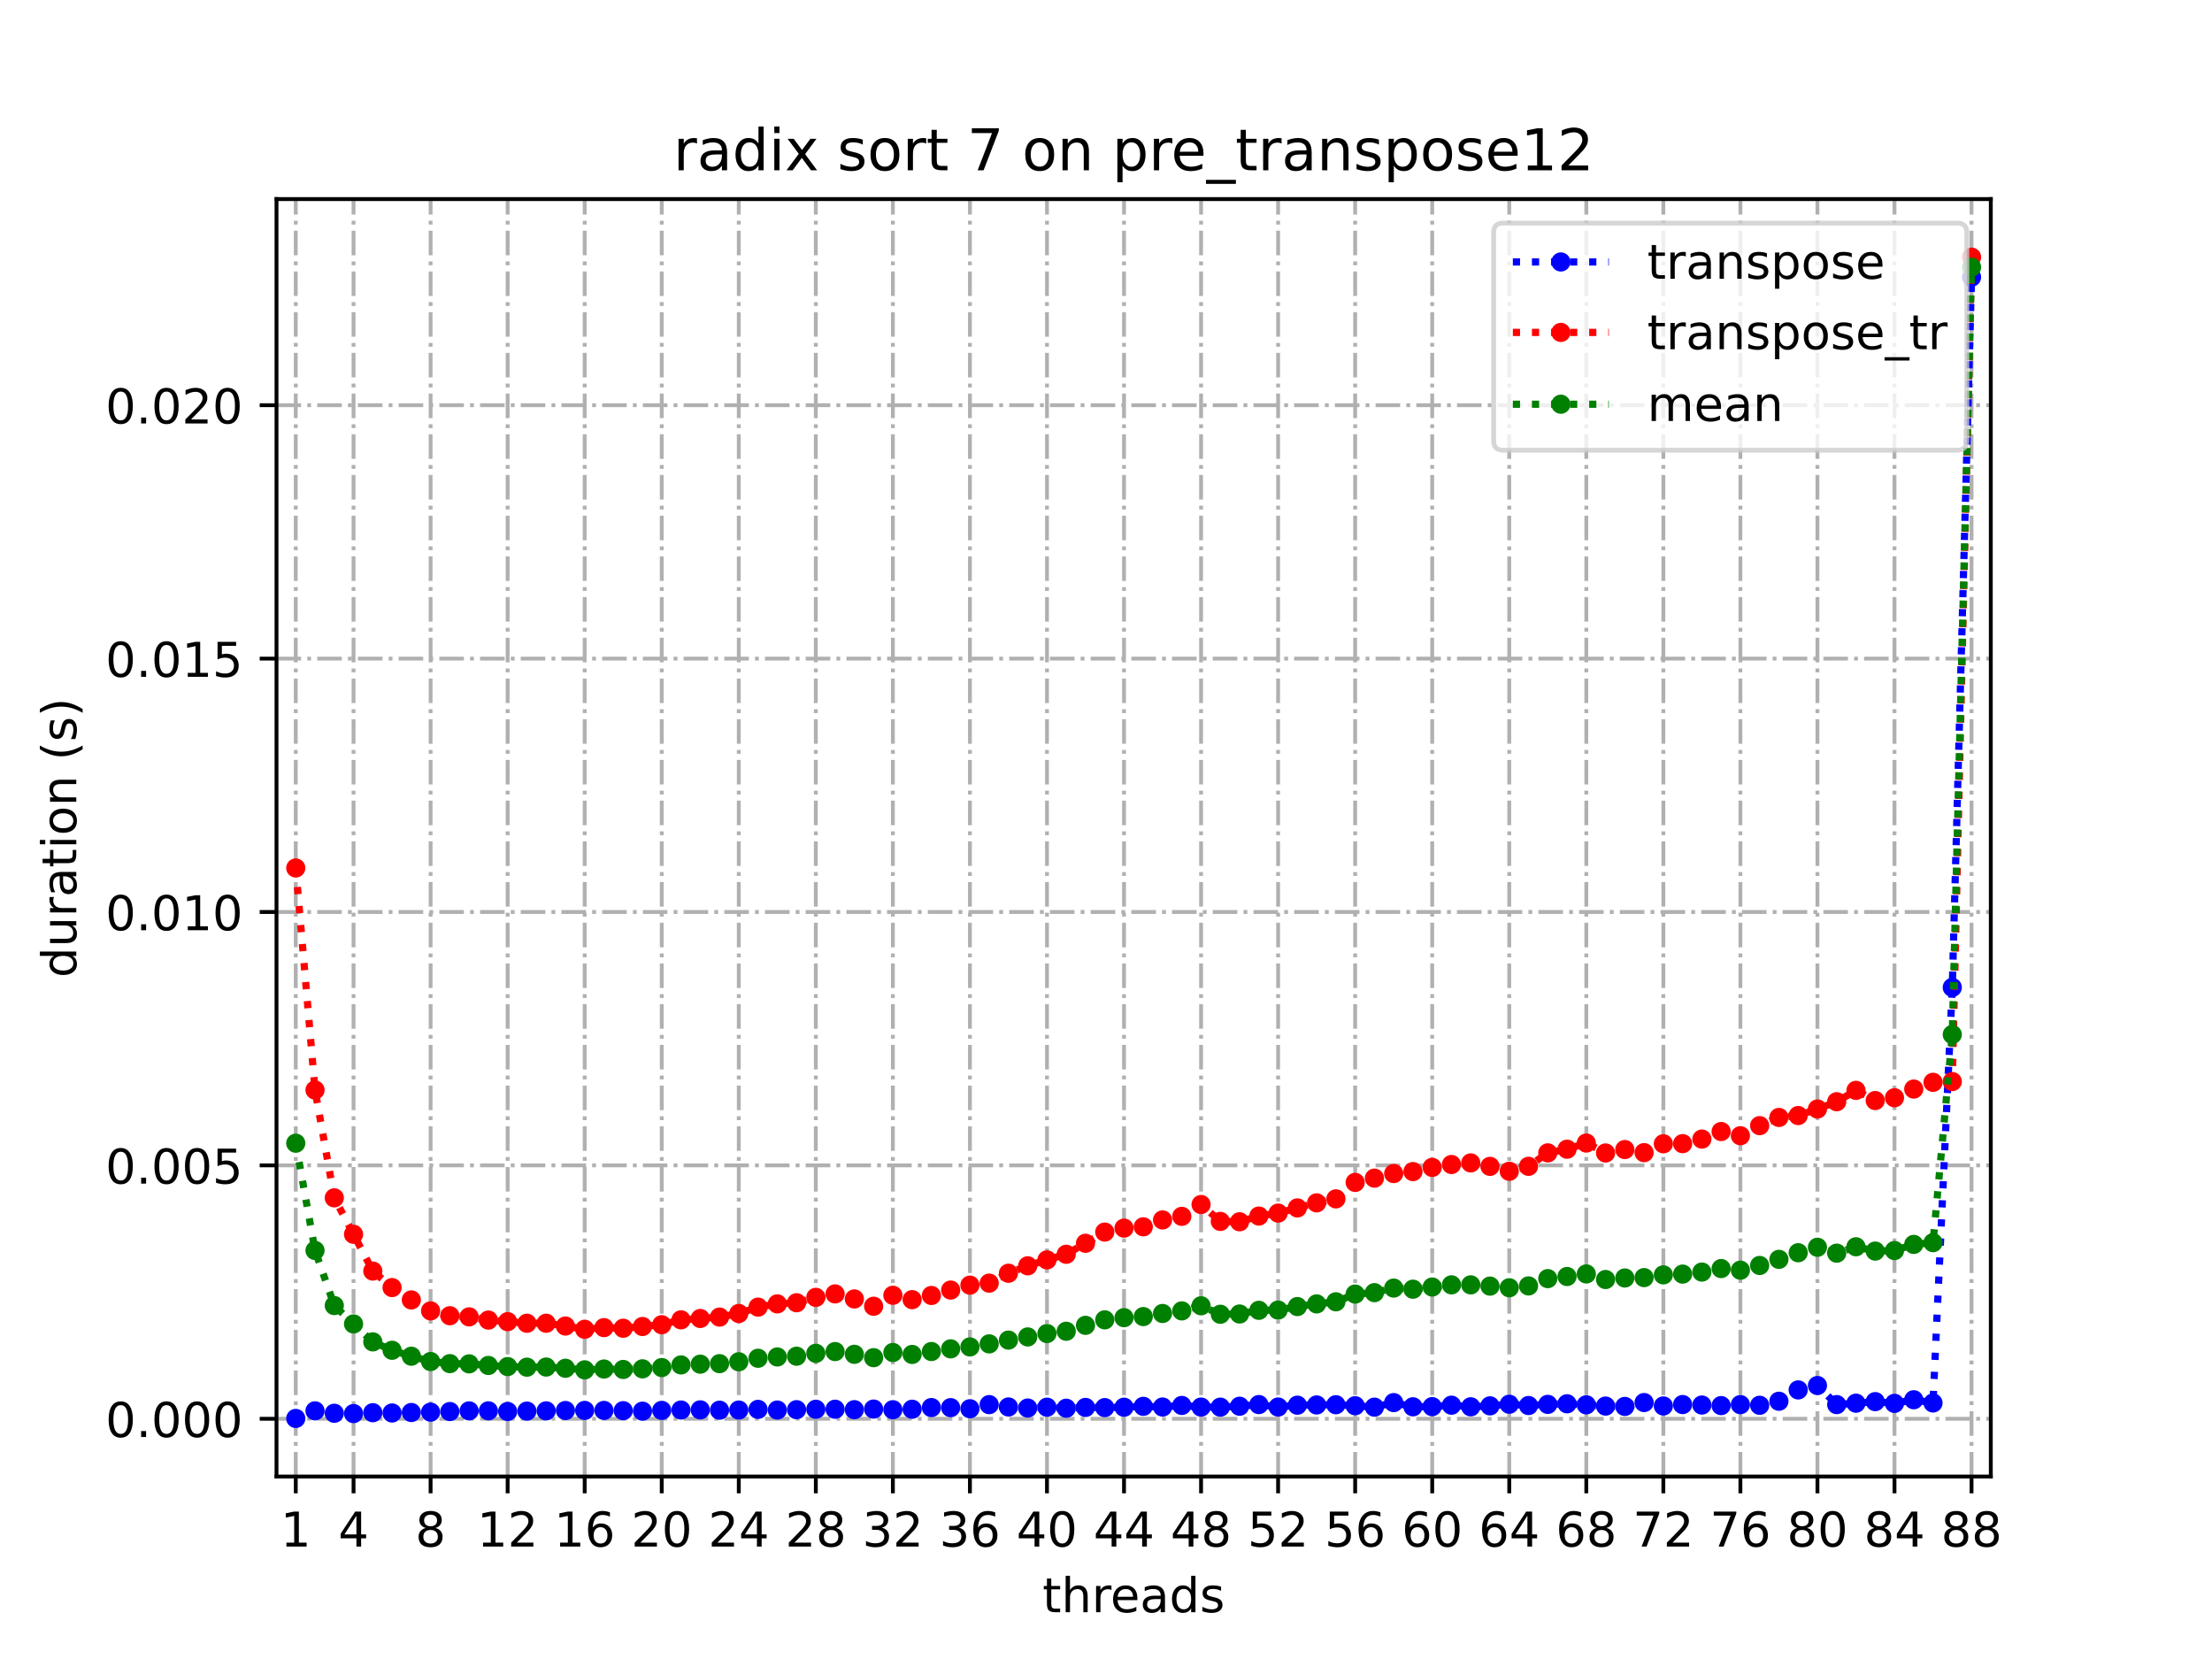 <?xml version="1.0" encoding="utf-8" standalone="no"?>
<!DOCTYPE svg PUBLIC "-//W3C//DTD SVG 1.1//EN"
  "http://www.w3.org/Graphics/SVG/1.1/DTD/svg11.dtd">
<!-- Created with matplotlib (https://matplotlib.org/) -->
<svg height="345.6pt" version="1.1" viewBox="0 0 460.8 345.6" width="460.8pt" xmlns="http://www.w3.org/2000/svg" xmlns:xlink="http://www.w3.org/1999/xlink">
 <defs>
  <style type="text/css">
*{stroke-linecap:butt;stroke-linejoin:round;}
  </style>
 </defs>
 <g id="figure_1">
  <g id="patch_1">
   <path d="M 0 345.6 
L 460.8 345.6 
L 460.8 0 
L 0 0 
z
" style="fill:#ffffff;"/>
  </g>
  <g id="axes_1">
   <g id="patch_2">
    <path d="M 57.6 307.584 
L 414.72 307.584 
L 414.72 41.472 
L 57.6 41.472 
z
" style="fill:#ffffff;"/>
   </g>
   <g id="matplotlib.axis_1">
    <g id="xtick_1">
     <g id="line2d_1">
      <path clip-path="url(#pdae55aeb48)" d="M 61.613 307.584 
L 61.613 41.472 
" style="fill:none;stroke:#b0b0b0;stroke-dasharray:5.12,1.28,0.8,1.28;stroke-dashoffset:0;stroke-width:0.8;"/>
     </g>
     <g id="line2d_2">
      <defs>
       <path d="M 0 0 
L 0 3.5 
" id="mbbeaa29279" style="stroke:#000000;stroke-width:0.8;"/>
      </defs>
      <g>
       <use style="stroke:#000000;stroke-width:0.8;" x="61.613" xlink:href="#mbbeaa29279" y="307.584"/>
      </g>
     </g>
     <g id="text_1">
      <!-- 1 -->
      <defs>
       <path d="M 12.406 8.297 
L 28.516 8.297 
L 28.516 63.922 
L 10.984 60.406 
L 10.984 69.391 
L 28.422 72.906 
L 38.281 72.906 
L 38.281 8.297 
L 54.391 8.297 
L 54.391 0 
L 12.406 0 
z
" id="DejaVuSans-49"/>
      </defs>
      <g transform="translate(58.431 322.182)scale(0.1 -0.1)">
       <use xlink:href="#DejaVuSans-49"/>
      </g>
     </g>
    </g>
    <g id="xtick_2">
     <g id="line2d_3">
      <path clip-path="url(#pdae55aeb48)" d="M 73.65 307.584 
L 73.65 41.472 
" style="fill:none;stroke:#b0b0b0;stroke-dasharray:5.12,1.28,0.8,1.28;stroke-dashoffset:0;stroke-width:0.8;"/>
     </g>
     <g id="line2d_4">
      <g>
       <use style="stroke:#000000;stroke-width:0.8;" x="73.65" xlink:href="#mbbeaa29279" y="307.584"/>
      </g>
     </g>
     <g id="text_2">
      <!-- 4 -->
      <defs>
       <path d="M 37.797 64.312 
L 12.891 25.391 
L 37.797 25.391 
z
M 35.203 72.906 
L 47.609 72.906 
L 47.609 25.391 
L 58.016 25.391 
L 58.016 17.188 
L 47.609 17.188 
L 47.609 0 
L 37.797 0 
L 37.797 17.188 
L 4.891 17.188 
L 4.891 26.703 
z
" id="DejaVuSans-52"/>
      </defs>
      <g transform="translate(70.469 322.182)scale(0.1 -0.1)">
       <use xlink:href="#DejaVuSans-52"/>
      </g>
     </g>
    </g>
    <g id="xtick_3">
     <g id="line2d_5">
      <path clip-path="url(#pdae55aeb48)" d="M 89.701 307.584 
L 89.701 41.472 
" style="fill:none;stroke:#b0b0b0;stroke-dasharray:5.12,1.28,0.8,1.28;stroke-dashoffset:0;stroke-width:0.8;"/>
     </g>
     <g id="line2d_6">
      <g>
       <use style="stroke:#000000;stroke-width:0.8;" x="89.701" xlink:href="#mbbeaa29279" y="307.584"/>
      </g>
     </g>
     <g id="text_3">
      <!-- 8 -->
      <defs>
       <path d="M 31.781 34.625 
Q 24.75 34.625 20.719 30.859 
Q 16.703 27.094 16.703 20.516 
Q 16.703 13.922 20.719 10.156 
Q 24.75 6.391 31.781 6.391 
Q 38.812 6.391 42.859 10.172 
Q 46.922 13.969 46.922 20.516 
Q 46.922 27.094 42.891 30.859 
Q 38.875 34.625 31.781 34.625 
z
M 21.922 38.812 
Q 15.578 40.375 12.031 44.719 
Q 8.5 49.078 8.5 55.328 
Q 8.5 64.062 14.719 69.141 
Q 20.953 74.219 31.781 74.219 
Q 42.672 74.219 48.875 69.141 
Q 55.078 64.062 55.078 55.328 
Q 55.078 49.078 51.531 44.719 
Q 48 40.375 41.703 38.812 
Q 48.828 37.156 52.797 32.312 
Q 56.781 27.484 56.781 20.516 
Q 56.781 9.906 50.312 4.234 
Q 43.844 -1.422 31.781 -1.422 
Q 19.734 -1.422 13.25 4.234 
Q 6.781 9.906 6.781 20.516 
Q 6.781 27.484 10.781 32.312 
Q 14.797 37.156 21.922 38.812 
z
M 18.312 54.391 
Q 18.312 48.734 21.844 45.562 
Q 25.391 42.391 31.781 42.391 
Q 38.141 42.391 41.719 45.562 
Q 45.312 48.734 45.312 54.391 
Q 45.312 60.062 41.719 63.234 
Q 38.141 66.406 31.781 66.406 
Q 25.391 66.406 21.844 63.234 
Q 18.312 60.062 18.312 54.391 
z
" id="DejaVuSans-56"/>
      </defs>
      <g transform="translate(86.519 322.182)scale(0.1 -0.1)">
       <use xlink:href="#DejaVuSans-56"/>
      </g>
     </g>
    </g>
    <g id="xtick_4">
     <g id="line2d_7">
      <path clip-path="url(#pdae55aeb48)" d="M 105.751 307.584 
L 105.751 41.472 
" style="fill:none;stroke:#b0b0b0;stroke-dasharray:5.12,1.28,0.8,1.28;stroke-dashoffset:0;stroke-width:0.8;"/>
     </g>
     <g id="line2d_8">
      <g>
       <use style="stroke:#000000;stroke-width:0.8;" x="105.751" xlink:href="#mbbeaa29279" y="307.584"/>
      </g>
     </g>
     <g id="text_4">
      <!-- 12 -->
      <defs>
       <path d="M 19.188 8.297 
L 53.609 8.297 
L 53.609 0 
L 7.328 0 
L 7.328 8.297 
Q 12.938 14.109 22.625 23.891 
Q 32.328 33.688 34.812 36.531 
Q 39.547 41.844 41.422 45.531 
Q 43.312 49.219 43.312 52.781 
Q 43.312 58.594 39.234 62.25 
Q 35.156 65.922 28.609 65.922 
Q 23.969 65.922 18.812 64.312 
Q 13.672 62.703 7.812 59.422 
L 7.812 69.391 
Q 13.766 71.781 18.938 73 
Q 24.125 74.219 28.422 74.219 
Q 39.75 74.219 46.484 68.547 
Q 53.219 62.891 53.219 53.422 
Q 53.219 48.922 51.531 44.891 
Q 49.859 40.875 45.406 35.406 
Q 44.188 33.984 37.641 27.219 
Q 31.109 20.453 19.188 8.297 
z
" id="DejaVuSans-50"/>
      </defs>
      <g transform="translate(99.389 322.182)scale(0.1 -0.1)">
       <use xlink:href="#DejaVuSans-49"/>
       <use x="63.623" xlink:href="#DejaVuSans-50"/>
      </g>
     </g>
    </g>
    <g id="xtick_5">
     <g id="line2d_9">
      <path clip-path="url(#pdae55aeb48)" d="M 121.801 307.584 
L 121.801 41.472 
" style="fill:none;stroke:#b0b0b0;stroke-dasharray:5.12,1.28,0.8,1.28;stroke-dashoffset:0;stroke-width:0.8;"/>
     </g>
     <g id="line2d_10">
      <g>
       <use style="stroke:#000000;stroke-width:0.8;" x="121.801" xlink:href="#mbbeaa29279" y="307.584"/>
      </g>
     </g>
     <g id="text_5">
      <!-- 16 -->
      <defs>
       <path d="M 33.016 40.375 
Q 26.375 40.375 22.484 35.828 
Q 18.609 31.297 18.609 23.391 
Q 18.609 15.531 22.484 10.953 
Q 26.375 6.391 33.016 6.391 
Q 39.656 6.391 43.531 10.953 
Q 47.406 15.531 47.406 23.391 
Q 47.406 31.297 43.531 35.828 
Q 39.656 40.375 33.016 40.375 
z
M 52.594 71.297 
L 52.594 62.312 
Q 48.875 64.062 45.094 64.984 
Q 41.312 65.922 37.594 65.922 
Q 27.828 65.922 22.672 59.328 
Q 17.531 52.734 16.797 39.406 
Q 19.672 43.656 24.016 45.922 
Q 28.375 48.188 33.594 48.188 
Q 44.578 48.188 50.953 41.516 
Q 57.328 34.859 57.328 23.391 
Q 57.328 12.156 50.688 5.359 
Q 44.047 -1.422 33.016 -1.422 
Q 20.359 -1.422 13.672 8.266 
Q 6.984 17.969 6.984 36.375 
Q 6.984 53.656 15.188 63.938 
Q 23.391 74.219 37.203 74.219 
Q 40.922 74.219 44.703 73.484 
Q 48.484 72.75 52.594 71.297 
z
" id="DejaVuSans-54"/>
      </defs>
      <g transform="translate(115.439 322.182)scale(0.1 -0.1)">
       <use xlink:href="#DejaVuSans-49"/>
       <use x="63.623" xlink:href="#DejaVuSans-54"/>
      </g>
     </g>
    </g>
    <g id="xtick_6">
     <g id="line2d_11">
      <path clip-path="url(#pdae55aeb48)" d="M 137.852 307.584 
L 137.852 41.472 
" style="fill:none;stroke:#b0b0b0;stroke-dasharray:5.12,1.28,0.8,1.28;stroke-dashoffset:0;stroke-width:0.8;"/>
     </g>
     <g id="line2d_12">
      <g>
       <use style="stroke:#000000;stroke-width:0.8;" x="137.852" xlink:href="#mbbeaa29279" y="307.584"/>
      </g>
     </g>
     <g id="text_6">
      <!-- 20 -->
      <defs>
       <path d="M 31.781 66.406 
Q 24.172 66.406 20.328 58.906 
Q 16.5 51.422 16.5 36.375 
Q 16.5 21.391 20.328 13.891 
Q 24.172 6.391 31.781 6.391 
Q 39.453 6.391 43.281 13.891 
Q 47.125 21.391 47.125 36.375 
Q 47.125 51.422 43.281 58.906 
Q 39.453 66.406 31.781 66.406 
z
M 31.781 74.219 
Q 44.047 74.219 50.516 64.516 
Q 56.984 54.828 56.984 36.375 
Q 56.984 17.969 50.516 8.266 
Q 44.047 -1.422 31.781 -1.422 
Q 19.531 -1.422 13.062 8.266 
Q 6.594 17.969 6.594 36.375 
Q 6.594 54.828 13.062 64.516 
Q 19.531 74.219 31.781 74.219 
z
" id="DejaVuSans-48"/>
      </defs>
      <g transform="translate(131.489 322.182)scale(0.1 -0.1)">
       <use xlink:href="#DejaVuSans-50"/>
       <use x="63.623" xlink:href="#DejaVuSans-48"/>
      </g>
     </g>
    </g>
    <g id="xtick_7">
     <g id="line2d_13">
      <path clip-path="url(#pdae55aeb48)" d="M 153.902 307.584 
L 153.902 41.472 
" style="fill:none;stroke:#b0b0b0;stroke-dasharray:5.12,1.28,0.8,1.28;stroke-dashoffset:0;stroke-width:0.8;"/>
     </g>
     <g id="line2d_14">
      <g>
       <use style="stroke:#000000;stroke-width:0.8;" x="153.902" xlink:href="#mbbeaa29279" y="307.584"/>
      </g>
     </g>
     <g id="text_7">
      <!-- 24 -->
      <g transform="translate(147.54 322.182)scale(0.1 -0.1)">
       <use xlink:href="#DejaVuSans-50"/>
       <use x="63.623" xlink:href="#DejaVuSans-52"/>
      </g>
     </g>
    </g>
    <g id="xtick_8">
     <g id="line2d_15">
      <path clip-path="url(#pdae55aeb48)" d="M 169.952 307.584 
L 169.952 41.472 
" style="fill:none;stroke:#b0b0b0;stroke-dasharray:5.12,1.28,0.8,1.28;stroke-dashoffset:0;stroke-width:0.8;"/>
     </g>
     <g id="line2d_16">
      <g>
       <use style="stroke:#000000;stroke-width:0.8;" x="169.952" xlink:href="#mbbeaa29279" y="307.584"/>
      </g>
     </g>
     <g id="text_8">
      <!-- 28 -->
      <g transform="translate(163.59 322.182)scale(0.1 -0.1)">
       <use xlink:href="#DejaVuSans-50"/>
       <use x="63.623" xlink:href="#DejaVuSans-56"/>
      </g>
     </g>
    </g>
    <g id="xtick_9">
     <g id="line2d_17">
      <path clip-path="url(#pdae55aeb48)" d="M 186.003 307.584 
L 186.003 41.472 
" style="fill:none;stroke:#b0b0b0;stroke-dasharray:5.12,1.28,0.8,1.28;stroke-dashoffset:0;stroke-width:0.8;"/>
     </g>
     <g id="line2d_18">
      <g>
       <use style="stroke:#000000;stroke-width:0.8;" x="186.003" xlink:href="#mbbeaa29279" y="307.584"/>
      </g>
     </g>
     <g id="text_9">
      <!-- 32 -->
      <defs>
       <path d="M 40.578 39.312 
Q 47.656 37.797 51.625 33 
Q 55.609 28.219 55.609 21.188 
Q 55.609 10.406 48.188 4.484 
Q 40.766 -1.422 27.094 -1.422 
Q 22.516 -1.422 17.656 -0.516 
Q 12.797 0.391 7.625 2.203 
L 7.625 11.719 
Q 11.719 9.328 16.594 8.109 
Q 21.484 6.891 26.812 6.891 
Q 36.078 6.891 40.938 10.547 
Q 45.797 14.203 45.797 21.188 
Q 45.797 27.641 41.281 31.266 
Q 36.766 34.906 28.719 34.906 
L 20.219 34.906 
L 20.219 43.016 
L 29.109 43.016 
Q 36.375 43.016 40.234 45.922 
Q 44.094 48.828 44.094 54.297 
Q 44.094 59.906 40.109 62.906 
Q 36.141 65.922 28.719 65.922 
Q 24.656 65.922 20.016 65.031 
Q 15.375 64.156 9.812 62.312 
L 9.812 71.094 
Q 15.438 72.656 20.344 73.438 
Q 25.25 74.219 29.594 74.219 
Q 40.828 74.219 47.359 69.109 
Q 53.906 64.016 53.906 55.328 
Q 53.906 49.266 50.438 45.094 
Q 46.969 40.922 40.578 39.312 
z
" id="DejaVuSans-51"/>
      </defs>
      <g transform="translate(179.64 322.182)scale(0.1 -0.1)">
       <use xlink:href="#DejaVuSans-51"/>
       <use x="63.623" xlink:href="#DejaVuSans-50"/>
      </g>
     </g>
    </g>
    <g id="xtick_10">
     <g id="line2d_19">
      <path clip-path="url(#pdae55aeb48)" d="M 202.053 307.584 
L 202.053 41.472 
" style="fill:none;stroke:#b0b0b0;stroke-dasharray:5.12,1.28,0.8,1.28;stroke-dashoffset:0;stroke-width:0.8;"/>
     </g>
     <g id="line2d_20">
      <g>
       <use style="stroke:#000000;stroke-width:0.8;" x="202.053" xlink:href="#mbbeaa29279" y="307.584"/>
      </g>
     </g>
     <g id="text_10">
      <!-- 36 -->
      <g transform="translate(195.691 322.182)scale(0.1 -0.1)">
       <use xlink:href="#DejaVuSans-51"/>
       <use x="63.623" xlink:href="#DejaVuSans-54"/>
      </g>
     </g>
    </g>
    <g id="xtick_11">
     <g id="line2d_21">
      <path clip-path="url(#pdae55aeb48)" d="M 218.103 307.584 
L 218.103 41.472 
" style="fill:none;stroke:#b0b0b0;stroke-dasharray:5.12,1.28,0.8,1.28;stroke-dashoffset:0;stroke-width:0.8;"/>
     </g>
     <g id="line2d_22">
      <g>
       <use style="stroke:#000000;stroke-width:0.8;" x="218.103" xlink:href="#mbbeaa29279" y="307.584"/>
      </g>
     </g>
     <g id="text_11">
      <!-- 40 -->
      <g transform="translate(211.741 322.182)scale(0.1 -0.1)">
       <use xlink:href="#DejaVuSans-52"/>
       <use x="63.623" xlink:href="#DejaVuSans-48"/>
      </g>
     </g>
    </g>
    <g id="xtick_12">
     <g id="line2d_23">
      <path clip-path="url(#pdae55aeb48)" d="M 234.154 307.584 
L 234.154 41.472 
" style="fill:none;stroke:#b0b0b0;stroke-dasharray:5.12,1.28,0.8,1.28;stroke-dashoffset:0;stroke-width:0.8;"/>
     </g>
     <g id="line2d_24">
      <g>
       <use style="stroke:#000000;stroke-width:0.8;" x="234.154" xlink:href="#mbbeaa29279" y="307.584"/>
      </g>
     </g>
     <g id="text_12">
      <!-- 44 -->
      <g transform="translate(227.791 322.182)scale(0.1 -0.1)">
       <use xlink:href="#DejaVuSans-52"/>
       <use x="63.623" xlink:href="#DejaVuSans-52"/>
      </g>
     </g>
    </g>
    <g id="xtick_13">
     <g id="line2d_25">
      <path clip-path="url(#pdae55aeb48)" d="M 250.204 307.584 
L 250.204 41.472 
" style="fill:none;stroke:#b0b0b0;stroke-dasharray:5.12,1.28,0.8,1.28;stroke-dashoffset:0;stroke-width:0.8;"/>
     </g>
     <g id="line2d_26">
      <g>
       <use style="stroke:#000000;stroke-width:0.8;" x="250.204" xlink:href="#mbbeaa29279" y="307.584"/>
      </g>
     </g>
     <g id="text_13">
      <!-- 48 -->
      <g transform="translate(243.842 322.182)scale(0.1 -0.1)">
       <use xlink:href="#DejaVuSans-52"/>
       <use x="63.623" xlink:href="#DejaVuSans-56"/>
      </g>
     </g>
    </g>
    <g id="xtick_14">
     <g id="line2d_27">
      <path clip-path="url(#pdae55aeb48)" d="M 266.254 307.584 
L 266.254 41.472 
" style="fill:none;stroke:#b0b0b0;stroke-dasharray:5.12,1.28,0.8,1.28;stroke-dashoffset:0;stroke-width:0.8;"/>
     </g>
     <g id="line2d_28">
      <g>
       <use style="stroke:#000000;stroke-width:0.8;" x="266.254" xlink:href="#mbbeaa29279" y="307.584"/>
      </g>
     </g>
     <g id="text_14">
      <!-- 52 -->
      <defs>
       <path d="M 10.797 72.906 
L 49.516 72.906 
L 49.516 64.594 
L 19.828 64.594 
L 19.828 46.734 
Q 21.969 47.469 24.109 47.828 
Q 26.266 48.188 28.422 48.188 
Q 40.625 48.188 47.75 41.5 
Q 54.891 34.812 54.891 23.391 
Q 54.891 11.625 47.562 5.094 
Q 40.234 -1.422 26.906 -1.422 
Q 22.312 -1.422 17.547 -0.641 
Q 12.797 0.141 7.719 1.703 
L 7.719 11.625 
Q 12.109 9.234 16.797 8.062 
Q 21.484 6.891 26.703 6.891 
Q 35.156 6.891 40.078 11.328 
Q 45.016 15.766 45.016 23.391 
Q 45.016 31 40.078 35.438 
Q 35.156 39.891 26.703 39.891 
Q 22.75 39.891 18.812 39.016 
Q 14.891 38.141 10.797 36.281 
z
" id="DejaVuSans-53"/>
      </defs>
      <g transform="translate(259.892 322.182)scale(0.1 -0.1)">
       <use xlink:href="#DejaVuSans-53"/>
       <use x="63.623" xlink:href="#DejaVuSans-50"/>
      </g>
     </g>
    </g>
    <g id="xtick_15">
     <g id="line2d_29">
      <path clip-path="url(#pdae55aeb48)" d="M 282.305 307.584 
L 282.305 41.472 
" style="fill:none;stroke:#b0b0b0;stroke-dasharray:5.12,1.28,0.8,1.28;stroke-dashoffset:0;stroke-width:0.8;"/>
     </g>
     <g id="line2d_30">
      <g>
       <use style="stroke:#000000;stroke-width:0.8;" x="282.305" xlink:href="#mbbeaa29279" y="307.584"/>
      </g>
     </g>
     <g id="text_15">
      <!-- 56 -->
      <g transform="translate(275.942 322.182)scale(0.1 -0.1)">
       <use xlink:href="#DejaVuSans-53"/>
       <use x="63.623" xlink:href="#DejaVuSans-54"/>
      </g>
     </g>
    </g>
    <g id="xtick_16">
     <g id="line2d_31">
      <path clip-path="url(#pdae55aeb48)" d="M 298.355 307.584 
L 298.355 41.472 
" style="fill:none;stroke:#b0b0b0;stroke-dasharray:5.12,1.28,0.8,1.28;stroke-dashoffset:0;stroke-width:0.8;"/>
     </g>
     <g id="line2d_32">
      <g>
       <use style="stroke:#000000;stroke-width:0.8;" x="298.355" xlink:href="#mbbeaa29279" y="307.584"/>
      </g>
     </g>
     <g id="text_16">
      <!-- 60 -->
      <g transform="translate(291.993 322.182)scale(0.1 -0.1)">
       <use xlink:href="#DejaVuSans-54"/>
       <use x="63.623" xlink:href="#DejaVuSans-48"/>
      </g>
     </g>
    </g>
    <g id="xtick_17">
     <g id="line2d_33">
      <path clip-path="url(#pdae55aeb48)" d="M 314.405 307.584 
L 314.405 41.472 
" style="fill:none;stroke:#b0b0b0;stroke-dasharray:5.12,1.28,0.8,1.28;stroke-dashoffset:0;stroke-width:0.8;"/>
     </g>
     <g id="line2d_34">
      <g>
       <use style="stroke:#000000;stroke-width:0.8;" x="314.405" xlink:href="#mbbeaa29279" y="307.584"/>
      </g>
     </g>
     <g id="text_17">
      <!-- 64 -->
      <g transform="translate(308.043 322.182)scale(0.1 -0.1)">
       <use xlink:href="#DejaVuSans-54"/>
       <use x="63.623" xlink:href="#DejaVuSans-52"/>
      </g>
     </g>
    </g>
    <g id="xtick_18">
     <g id="line2d_35">
      <path clip-path="url(#pdae55aeb48)" d="M 330.456 307.584 
L 330.456 41.472 
" style="fill:none;stroke:#b0b0b0;stroke-dasharray:5.12,1.28,0.8,1.28;stroke-dashoffset:0;stroke-width:0.8;"/>
     </g>
     <g id="line2d_36">
      <g>
       <use style="stroke:#000000;stroke-width:0.8;" x="330.456" xlink:href="#mbbeaa29279" y="307.584"/>
      </g>
     </g>
     <g id="text_18">
      <!-- 68 -->
      <g transform="translate(324.093 322.182)scale(0.1 -0.1)">
       <use xlink:href="#DejaVuSans-54"/>
       <use x="63.623" xlink:href="#DejaVuSans-56"/>
      </g>
     </g>
    </g>
    <g id="xtick_19">
     <g id="line2d_37">
      <path clip-path="url(#pdae55aeb48)" d="M 346.506 307.584 
L 346.506 41.472 
" style="fill:none;stroke:#b0b0b0;stroke-dasharray:5.12,1.28,0.8,1.28;stroke-dashoffset:0;stroke-width:0.8;"/>
     </g>
     <g id="line2d_38">
      <g>
       <use style="stroke:#000000;stroke-width:0.8;" x="346.506" xlink:href="#mbbeaa29279" y="307.584"/>
      </g>
     </g>
     <g id="text_19">
      <!-- 72 -->
      <defs>
       <path d="M 8.203 72.906 
L 55.078 72.906 
L 55.078 68.703 
L 28.609 0 
L 18.312 0 
L 43.219 64.594 
L 8.203 64.594 
z
" id="DejaVuSans-55"/>
      </defs>
      <g transform="translate(340.144 322.182)scale(0.1 -0.1)">
       <use xlink:href="#DejaVuSans-55"/>
       <use x="63.623" xlink:href="#DejaVuSans-50"/>
      </g>
     </g>
    </g>
    <g id="xtick_20">
     <g id="line2d_39">
      <path clip-path="url(#pdae55aeb48)" d="M 362.556 307.584 
L 362.556 41.472 
" style="fill:none;stroke:#b0b0b0;stroke-dasharray:5.12,1.28,0.8,1.28;stroke-dashoffset:0;stroke-width:0.8;"/>
     </g>
     <g id="line2d_40">
      <g>
       <use style="stroke:#000000;stroke-width:0.8;" x="362.556" xlink:href="#mbbeaa29279" y="307.584"/>
      </g>
     </g>
     <g id="text_20">
      <!-- 76 -->
      <g transform="translate(356.194 322.182)scale(0.1 -0.1)">
       <use xlink:href="#DejaVuSans-55"/>
       <use x="63.623" xlink:href="#DejaVuSans-54"/>
      </g>
     </g>
    </g>
    <g id="xtick_21">
     <g id="line2d_41">
      <path clip-path="url(#pdae55aeb48)" d="M 378.607 307.584 
L 378.607 41.472 
" style="fill:none;stroke:#b0b0b0;stroke-dasharray:5.12,1.28,0.8,1.28;stroke-dashoffset:0;stroke-width:0.8;"/>
     </g>
     <g id="line2d_42">
      <g>
       <use style="stroke:#000000;stroke-width:0.8;" x="378.607" xlink:href="#mbbeaa29279" y="307.584"/>
      </g>
     </g>
     <g id="text_21">
      <!-- 80 -->
      <g transform="translate(372.244 322.182)scale(0.1 -0.1)">
       <use xlink:href="#DejaVuSans-56"/>
       <use x="63.623" xlink:href="#DejaVuSans-48"/>
      </g>
     </g>
    </g>
    <g id="xtick_22">
     <g id="line2d_43">
      <path clip-path="url(#pdae55aeb48)" d="M 394.657 307.584 
L 394.657 41.472 
" style="fill:none;stroke:#b0b0b0;stroke-dasharray:5.12,1.28,0.8,1.28;stroke-dashoffset:0;stroke-width:0.8;"/>
     </g>
     <g id="line2d_44">
      <g>
       <use style="stroke:#000000;stroke-width:0.8;" x="394.657" xlink:href="#mbbeaa29279" y="307.584"/>
      </g>
     </g>
     <g id="text_22">
      <!-- 84 -->
      <g transform="translate(388.295 322.182)scale(0.1 -0.1)">
       <use xlink:href="#DejaVuSans-56"/>
       <use x="63.623" xlink:href="#DejaVuSans-52"/>
      </g>
     </g>
    </g>
    <g id="xtick_23">
     <g id="line2d_45">
      <path clip-path="url(#pdae55aeb48)" d="M 410.707 307.584 
L 410.707 41.472 
" style="fill:none;stroke:#b0b0b0;stroke-dasharray:5.12,1.28,0.8,1.28;stroke-dashoffset:0;stroke-width:0.8;"/>
     </g>
     <g id="line2d_46">
      <g>
       <use style="stroke:#000000;stroke-width:0.8;" x="410.707" xlink:href="#mbbeaa29279" y="307.584"/>
      </g>
     </g>
     <g id="text_23">
      <!-- 88 -->
      <g transform="translate(404.345 322.182)scale(0.1 -0.1)">
       <use xlink:href="#DejaVuSans-56"/>
       <use x="63.623" xlink:href="#DejaVuSans-56"/>
      </g>
     </g>
    </g>
    <g id="text_24">
     <!-- threads -->
     <defs>
      <path d="M 18.312 70.219 
L 18.312 54.688 
L 36.812 54.688 
L 36.812 47.703 
L 18.312 47.703 
L 18.312 18.016 
Q 18.312 11.328 20.141 9.422 
Q 21.969 7.516 27.594 7.516 
L 36.812 7.516 
L 36.812 0 
L 27.594 0 
Q 17.188 0 13.234 3.875 
Q 9.281 7.766 9.281 18.016 
L 9.281 47.703 
L 2.688 47.703 
L 2.688 54.688 
L 9.281 54.688 
L 9.281 70.219 
z
" id="DejaVuSans-116"/>
      <path d="M 54.891 33.016 
L 54.891 0 
L 45.906 0 
L 45.906 32.719 
Q 45.906 40.484 42.875 44.328 
Q 39.844 48.188 33.797 48.188 
Q 26.516 48.188 22.312 43.547 
Q 18.109 38.922 18.109 30.906 
L 18.109 0 
L 9.078 0 
L 9.078 75.984 
L 18.109 75.984 
L 18.109 46.188 
Q 21.344 51.125 25.703 53.562 
Q 30.078 56 35.797 56 
Q 45.219 56 50.047 50.172 
Q 54.891 44.344 54.891 33.016 
z
" id="DejaVuSans-104"/>
      <path d="M 41.109 46.297 
Q 39.594 47.172 37.812 47.578 
Q 36.031 48 33.891 48 
Q 26.266 48 22.188 43.047 
Q 18.109 38.094 18.109 28.812 
L 18.109 0 
L 9.078 0 
L 9.078 54.688 
L 18.109 54.688 
L 18.109 46.188 
Q 20.953 51.172 25.484 53.578 
Q 30.031 56 36.531 56 
Q 37.453 56 38.578 55.875 
Q 39.703 55.766 41.062 55.516 
z
" id="DejaVuSans-114"/>
      <path d="M 56.203 29.594 
L 56.203 25.203 
L 14.891 25.203 
Q 15.484 15.922 20.484 11.062 
Q 25.484 6.203 34.422 6.203 
Q 39.594 6.203 44.453 7.469 
Q 49.312 8.734 54.109 11.281 
L 54.109 2.781 
Q 49.266 0.734 44.188 -0.344 
Q 39.109 -1.422 33.891 -1.422 
Q 20.797 -1.422 13.156 6.188 
Q 5.516 13.812 5.516 26.812 
Q 5.516 40.234 12.766 48.109 
Q 20.016 56 32.328 56 
Q 43.359 56 49.781 48.891 
Q 56.203 41.797 56.203 29.594 
z
M 47.219 32.234 
Q 47.125 39.594 43.094 43.984 
Q 39.062 48.391 32.422 48.391 
Q 24.906 48.391 20.391 44.141 
Q 15.875 39.891 15.188 32.172 
z
" id="DejaVuSans-101"/>
      <path d="M 34.281 27.484 
Q 23.391 27.484 19.188 25 
Q 14.984 22.516 14.984 16.5 
Q 14.984 11.719 18.141 8.906 
Q 21.297 6.109 26.703 6.109 
Q 34.188 6.109 38.703 11.406 
Q 43.219 16.703 43.219 25.484 
L 43.219 27.484 
z
M 52.203 31.203 
L 52.203 0 
L 43.219 0 
L 43.219 8.297 
Q 40.141 3.328 35.547 0.953 
Q 30.953 -1.422 24.312 -1.422 
Q 15.922 -1.422 10.953 3.297 
Q 6 8.016 6 15.922 
Q 6 25.141 12.172 29.828 
Q 18.359 34.516 30.609 34.516 
L 43.219 34.516 
L 43.219 35.406 
Q 43.219 41.609 39.141 45 
Q 35.062 48.391 27.688 48.391 
Q 23 48.391 18.547 47.266 
Q 14.109 46.141 10.016 43.891 
L 10.016 52.203 
Q 14.938 54.109 19.578 55.047 
Q 24.219 56 28.609 56 
Q 40.484 56 46.344 49.844 
Q 52.203 43.703 52.203 31.203 
z
" id="DejaVuSans-97"/>
      <path d="M 45.406 46.391 
L 45.406 75.984 
L 54.391 75.984 
L 54.391 0 
L 45.406 0 
L 45.406 8.203 
Q 42.578 3.328 38.25 0.953 
Q 33.938 -1.422 27.875 -1.422 
Q 17.969 -1.422 11.734 6.484 
Q 5.516 14.406 5.516 27.297 
Q 5.516 40.188 11.734 48.094 
Q 17.969 56 27.875 56 
Q 33.938 56 38.25 53.625 
Q 42.578 51.266 45.406 46.391 
z
M 14.797 27.297 
Q 14.797 17.391 18.875 11.75 
Q 22.953 6.109 30.078 6.109 
Q 37.203 6.109 41.297 11.75 
Q 45.406 17.391 45.406 27.297 
Q 45.406 37.203 41.297 42.844 
Q 37.203 48.484 30.078 48.484 
Q 22.953 48.484 18.875 42.844 
Q 14.797 37.203 14.797 27.297 
z
" id="DejaVuSans-100"/>
      <path d="M 44.281 53.078 
L 44.281 44.578 
Q 40.484 46.531 36.375 47.5 
Q 32.281 48.484 27.875 48.484 
Q 21.188 48.484 17.844 46.438 
Q 14.5 44.391 14.5 40.281 
Q 14.5 37.156 16.891 35.375 
Q 19.281 33.594 26.516 31.984 
L 29.594 31.297 
Q 39.156 29.25 43.188 25.516 
Q 47.219 21.781 47.219 15.094 
Q 47.219 7.469 41.188 3.016 
Q 35.156 -1.422 24.609 -1.422 
Q 20.219 -1.422 15.453 -0.562 
Q 10.688 0.297 5.422 2 
L 5.422 11.281 
Q 10.406 8.688 15.234 7.391 
Q 20.062 6.109 24.812 6.109 
Q 31.156 6.109 34.562 8.281 
Q 37.984 10.453 37.984 14.406 
Q 37.984 18.062 35.516 20.016 
Q 33.062 21.969 24.703 23.781 
L 21.578 24.516 
Q 13.234 26.266 9.516 29.906 
Q 5.812 33.547 5.812 39.891 
Q 5.812 47.609 11.281 51.797 
Q 16.75 56 26.812 56 
Q 31.781 56 36.172 55.266 
Q 40.578 54.547 44.281 53.078 
z
" id="DejaVuSans-115"/>
     </defs>
     <g transform="translate(217.169 335.861)scale(0.1 -0.1)">
      <use xlink:href="#DejaVuSans-116"/>
      <use x="39.209" xlink:href="#DejaVuSans-104"/>
      <use x="102.588" xlink:href="#DejaVuSans-114"/>
      <use x="141.451" xlink:href="#DejaVuSans-101"/>
      <use x="202.975" xlink:href="#DejaVuSans-97"/>
      <use x="264.254" xlink:href="#DejaVuSans-100"/>
      <use x="327.73" xlink:href="#DejaVuSans-115"/>
     </g>
    </g>
   </g>
   <g id="matplotlib.axis_2">
    <g id="ytick_1">
     <g id="line2d_47">
      <path clip-path="url(#pdae55aeb48)" d="M 57.6 295.556 
L 414.72 295.556 
" style="fill:none;stroke:#b0b0b0;stroke-dasharray:5.12,1.28,0.8,1.28;stroke-dashoffset:0;stroke-width:0.8;"/>
     </g>
     <g id="line2d_48">
      <defs>
       <path d="M 0 0 
L -3.5 0 
" id="m4d635b48b6" style="stroke:#000000;stroke-width:0.8;"/>
      </defs>
      <g>
       <use style="stroke:#000000;stroke-width:0.8;" x="57.6" xlink:href="#m4d635b48b6" y="295.556"/>
      </g>
     </g>
     <g id="text_25">
      <!-- 0.000 -->
      <defs>
       <path d="M 10.688 12.406 
L 21 12.406 
L 21 0 
L 10.688 0 
z
" id="DejaVuSans-46"/>
      </defs>
      <g transform="translate(21.972 299.355)scale(0.1 -0.1)">
       <use xlink:href="#DejaVuSans-48"/>
       <use x="63.623" xlink:href="#DejaVuSans-46"/>
       <use x="95.41" xlink:href="#DejaVuSans-48"/>
       <use x="159.033" xlink:href="#DejaVuSans-48"/>
       <use x="222.656" xlink:href="#DejaVuSans-48"/>
      </g>
     </g>
    </g>
    <g id="ytick_2">
     <g id="line2d_49">
      <path clip-path="url(#pdae55aeb48)" d="M 57.6 242.77 
L 414.72 242.77 
" style="fill:none;stroke:#b0b0b0;stroke-dasharray:5.12,1.28,0.8,1.28;stroke-dashoffset:0;stroke-width:0.8;"/>
     </g>
     <g id="line2d_50">
      <g>
       <use style="stroke:#000000;stroke-width:0.8;" x="57.6" xlink:href="#m4d635b48b6" y="242.77"/>
      </g>
     </g>
     <g id="text_26">
      <!-- 0.005 -->
      <g transform="translate(21.972 246.569)scale(0.1 -0.1)">
       <use xlink:href="#DejaVuSans-48"/>
       <use x="63.623" xlink:href="#DejaVuSans-46"/>
       <use x="95.41" xlink:href="#DejaVuSans-48"/>
       <use x="159.033" xlink:href="#DejaVuSans-48"/>
       <use x="222.656" xlink:href="#DejaVuSans-53"/>
      </g>
     </g>
    </g>
    <g id="ytick_3">
     <g id="line2d_51">
      <path clip-path="url(#pdae55aeb48)" d="M 57.6 189.984 
L 414.72 189.984 
" style="fill:none;stroke:#b0b0b0;stroke-dasharray:5.12,1.28,0.8,1.28;stroke-dashoffset:0;stroke-width:0.8;"/>
     </g>
     <g id="line2d_52">
      <g>
       <use style="stroke:#000000;stroke-width:0.8;" x="57.6" xlink:href="#m4d635b48b6" y="189.984"/>
      </g>
     </g>
     <g id="text_27">
      <!-- 0.010 -->
      <g transform="translate(21.972 193.784)scale(0.1 -0.1)">
       <use xlink:href="#DejaVuSans-48"/>
       <use x="63.623" xlink:href="#DejaVuSans-46"/>
       <use x="95.41" xlink:href="#DejaVuSans-48"/>
       <use x="159.033" xlink:href="#DejaVuSans-49"/>
       <use x="222.656" xlink:href="#DejaVuSans-48"/>
      </g>
     </g>
    </g>
    <g id="ytick_4">
     <g id="line2d_53">
      <path clip-path="url(#pdae55aeb48)" d="M 57.6 137.199 
L 414.72 137.199 
" style="fill:none;stroke:#b0b0b0;stroke-dasharray:5.12,1.28,0.8,1.28;stroke-dashoffset:0;stroke-width:0.8;"/>
     </g>
     <g id="line2d_54">
      <g>
       <use style="stroke:#000000;stroke-width:0.8;" x="57.6" xlink:href="#m4d635b48b6" y="137.199"/>
      </g>
     </g>
     <g id="text_28">
      <!-- 0.015 -->
      <g transform="translate(21.972 140.998)scale(0.1 -0.1)">
       <use xlink:href="#DejaVuSans-48"/>
       <use x="63.623" xlink:href="#DejaVuSans-46"/>
       <use x="95.41" xlink:href="#DejaVuSans-48"/>
       <use x="159.033" xlink:href="#DejaVuSans-49"/>
       <use x="222.656" xlink:href="#DejaVuSans-53"/>
      </g>
     </g>
    </g>
    <g id="ytick_5">
     <g id="line2d_55">
      <path clip-path="url(#pdae55aeb48)" d="M 57.6 84.413 
L 414.72 84.413 
" style="fill:none;stroke:#b0b0b0;stroke-dasharray:5.12,1.28,0.8,1.28;stroke-dashoffset:0;stroke-width:0.8;"/>
     </g>
     <g id="line2d_56">
      <g>
       <use style="stroke:#000000;stroke-width:0.8;" x="57.6" xlink:href="#m4d635b48b6" y="84.413"/>
      </g>
     </g>
     <g id="text_29">
      <!-- 0.020 -->
      <g transform="translate(21.972 88.212)scale(0.1 -0.1)">
       <use xlink:href="#DejaVuSans-48"/>
       <use x="63.623" xlink:href="#DejaVuSans-46"/>
       <use x="95.41" xlink:href="#DejaVuSans-48"/>
       <use x="159.033" xlink:href="#DejaVuSans-50"/>
       <use x="222.656" xlink:href="#DejaVuSans-48"/>
      </g>
     </g>
    </g>
    <g id="text_30">
     <!-- duration (s) -->
     <defs>
      <path d="M 8.5 21.578 
L 8.5 54.688 
L 17.484 54.688 
L 17.484 21.922 
Q 17.484 14.156 20.5 10.266 
Q 23.531 6.391 29.594 6.391 
Q 36.859 6.391 41.078 11.031 
Q 45.312 15.672 45.312 23.688 
L 45.312 54.688 
L 54.297 54.688 
L 54.297 0 
L 45.312 0 
L 45.312 8.406 
Q 42.047 3.422 37.719 1 
Q 33.406 -1.422 27.688 -1.422 
Q 18.266 -1.422 13.375 4.438 
Q 8.5 10.297 8.5 21.578 
z
M 31.109 56 
z
" id="DejaVuSans-117"/>
      <path d="M 9.422 54.688 
L 18.406 54.688 
L 18.406 0 
L 9.422 0 
z
M 9.422 75.984 
L 18.406 75.984 
L 18.406 64.594 
L 9.422 64.594 
z
" id="DejaVuSans-105"/>
      <path d="M 30.609 48.391 
Q 23.391 48.391 19.188 42.75 
Q 14.984 37.109 14.984 27.297 
Q 14.984 17.484 19.156 11.844 
Q 23.344 6.203 30.609 6.203 
Q 37.797 6.203 41.984 11.859 
Q 46.188 17.531 46.188 27.297 
Q 46.188 37.016 41.984 42.703 
Q 37.797 48.391 30.609 48.391 
z
M 30.609 56 
Q 42.328 56 49.016 48.375 
Q 55.719 40.766 55.719 27.297 
Q 55.719 13.875 49.016 6.219 
Q 42.328 -1.422 30.609 -1.422 
Q 18.844 -1.422 12.172 6.219 
Q 5.516 13.875 5.516 27.297 
Q 5.516 40.766 12.172 48.375 
Q 18.844 56 30.609 56 
z
" id="DejaVuSans-111"/>
      <path d="M 54.891 33.016 
L 54.891 0 
L 45.906 0 
L 45.906 32.719 
Q 45.906 40.484 42.875 44.328 
Q 39.844 48.188 33.797 48.188 
Q 26.516 48.188 22.312 43.547 
Q 18.109 38.922 18.109 30.906 
L 18.109 0 
L 9.078 0 
L 9.078 54.688 
L 18.109 54.688 
L 18.109 46.188 
Q 21.344 51.125 25.703 53.562 
Q 30.078 56 35.797 56 
Q 45.219 56 50.047 50.172 
Q 54.891 44.344 54.891 33.016 
z
" id="DejaVuSans-110"/>
      <path id="DejaVuSans-32"/>
      <path d="M 31 75.875 
Q 24.469 64.656 21.281 53.656 
Q 18.109 42.672 18.109 31.391 
Q 18.109 20.125 21.312 9.062 
Q 24.516 -2 31 -13.188 
L 23.188 -13.188 
Q 15.875 -1.703 12.234 9.375 
Q 8.594 20.453 8.594 31.391 
Q 8.594 42.281 12.203 53.312 
Q 15.828 64.359 23.188 75.875 
z
" id="DejaVuSans-40"/>
      <path d="M 8.016 75.875 
L 15.828 75.875 
Q 23.141 64.359 26.781 53.312 
Q 30.422 42.281 30.422 31.391 
Q 30.422 20.453 26.781 9.375 
Q 23.141 -1.703 15.828 -13.188 
L 8.016 -13.188 
Q 14.5 -2 17.703 9.062 
Q 20.906 20.125 20.906 31.391 
Q 20.906 42.672 17.703 53.656 
Q 14.5 64.656 8.016 75.875 
z
" id="DejaVuSans-41"/>
     </defs>
     <g transform="translate(15.892 203.663)rotate(-90)scale(0.1 -0.1)">
      <use xlink:href="#DejaVuSans-100"/>
      <use x="63.477" xlink:href="#DejaVuSans-117"/>
      <use x="126.855" xlink:href="#DejaVuSans-114"/>
      <use x="167.969" xlink:href="#DejaVuSans-97"/>
      <use x="229.248" xlink:href="#DejaVuSans-116"/>
      <use x="268.457" xlink:href="#DejaVuSans-105"/>
      <use x="296.24" xlink:href="#DejaVuSans-111"/>
      <use x="357.422" xlink:href="#DejaVuSans-110"/>
      <use x="420.801" xlink:href="#DejaVuSans-32"/>
      <use x="452.588" xlink:href="#DejaVuSans-40"/>
      <use x="491.602" xlink:href="#DejaVuSans-115"/>
      <use x="543.701" xlink:href="#DejaVuSans-41"/>
     </g>
    </g>
   </g>
   <g id="line2d_57">
    <path clip-path="url(#pdae55aeb48)" d="M 61.613 295.488 
L 65.625 293.904 
L 69.638 294.409 
L 73.65 294.472 
L 77.663 294.291 
L 81.676 294.348 
L 85.688 294.25 
L 89.701 294.176 
L 93.713 294.048 
L 97.726 293.911 
L 101.738 293.904 
L 105.751 294.039 
L 109.764 293.958 
L 113.776 293.91 
L 117.789 293.833 
L 121.801 293.818 
L 125.814 293.817 
L 129.827 293.871 
L 133.839 293.975 
L 137.852 293.811 
L 141.864 293.734 
L 145.877 293.699 
L 149.889 293.769 
L 153.902 293.738 
L 157.915 293.6 
L 161.927 293.737 
L 165.94 293.663 
L 169.952 293.578 
L 173.965 293.569 
L 177.978 293.661 
L 181.99 293.536 
L 186.003 293.669 
L 190.015 293.572 
L 194.028 293.222 
L 198.04 293.239 
L 202.053 293.464 
L 206.066 292.61 
L 210.078 293.098 
L 214.091 293.319 
L 218.103 293.144 
L 222.116 293.36 
L 226.129 293.192 
L 230.141 293.227 
L 234.154 293.148 
L 238.166 292.968 
L 242.179 293.108 
L 246.191 292.781 
L 250.204 293.12 
L 254.217 293.136 
L 258.229 292.945 
L 262.242 292.599 
L 266.254 293.111 
L 270.267 292.726 
L 274.28 292.678 
L 278.292 292.629 
L 282.305 292.837 
L 286.317 293.137 
L 290.33 292.189 
L 294.342 293.062 
L 298.355 293.03 
L 302.368 292.728 
L 306.38 293.066 
L 310.393 292.866 
L 314.405 292.53 
L 318.418 292.797 
L 322.431 292.556 
L 326.443 292.435 
L 330.456 292.651 
L 334.468 292.91 
L 338.481 292.984 
L 342.493 292.177 
L 346.506 292.885 
L 350.519 292.595 
L 354.531 292.696 
L 358.544 292.812 
L 362.556 292.611 
L 366.569 292.747 
L 370.582 291.906 
L 374.594 289.544 
L 378.607 288.63 
L 382.619 292.604 
L 386.632 292.308 
L 390.644 291.986 
L 394.657 292.349 
L 398.67 291.592 
L 402.682 292.262 
L 406.695 205.7 
L 410.707 57.742 
" style="fill:none;stroke:#0000ff;stroke-dasharray:1.5,2.475;stroke-dashoffset:0;stroke-width:1.5;"/>
    <defs>
     <path d="M 0 1.5 
C 0.398 1.5 0.779 1.342 1.061 1.061 
C 1.342 0.779 1.5 0.398 1.5 0 
C 1.5 -0.398 1.342 -0.779 1.061 -1.061 
C 0.779 -1.342 0.398 -1.5 0 -1.5 
C -0.398 -1.5 -0.779 -1.342 -1.061 -1.061 
C -1.342 -0.779 -1.5 -0.398 -1.5 0 
C -1.5 0.398 -1.342 0.779 -1.061 1.061 
C -0.779 1.342 -0.398 1.5 0 1.5 
z
" id="mf2daf001aa" style="stroke:#0000ff;"/>
    </defs>
    <g clip-path="url(#pdae55aeb48)">
     <use style="fill:#0000ff;stroke:#0000ff;" x="61.613" xlink:href="#mf2daf001aa" y="295.488"/>
     <use style="fill:#0000ff;stroke:#0000ff;" x="65.625" xlink:href="#mf2daf001aa" y="293.904"/>
     <use style="fill:#0000ff;stroke:#0000ff;" x="69.638" xlink:href="#mf2daf001aa" y="294.409"/>
     <use style="fill:#0000ff;stroke:#0000ff;" x="73.65" xlink:href="#mf2daf001aa" y="294.472"/>
     <use style="fill:#0000ff;stroke:#0000ff;" x="77.663" xlink:href="#mf2daf001aa" y="294.291"/>
     <use style="fill:#0000ff;stroke:#0000ff;" x="81.676" xlink:href="#mf2daf001aa" y="294.348"/>
     <use style="fill:#0000ff;stroke:#0000ff;" x="85.688" xlink:href="#mf2daf001aa" y="294.25"/>
     <use style="fill:#0000ff;stroke:#0000ff;" x="89.701" xlink:href="#mf2daf001aa" y="294.176"/>
     <use style="fill:#0000ff;stroke:#0000ff;" x="93.713" xlink:href="#mf2daf001aa" y="294.048"/>
     <use style="fill:#0000ff;stroke:#0000ff;" x="97.726" xlink:href="#mf2daf001aa" y="293.911"/>
     <use style="fill:#0000ff;stroke:#0000ff;" x="101.738" xlink:href="#mf2daf001aa" y="293.904"/>
     <use style="fill:#0000ff;stroke:#0000ff;" x="105.751" xlink:href="#mf2daf001aa" y="294.039"/>
     <use style="fill:#0000ff;stroke:#0000ff;" x="109.764" xlink:href="#mf2daf001aa" y="293.958"/>
     <use style="fill:#0000ff;stroke:#0000ff;" x="113.776" xlink:href="#mf2daf001aa" y="293.91"/>
     <use style="fill:#0000ff;stroke:#0000ff;" x="117.789" xlink:href="#mf2daf001aa" y="293.833"/>
     <use style="fill:#0000ff;stroke:#0000ff;" x="121.801" xlink:href="#mf2daf001aa" y="293.818"/>
     <use style="fill:#0000ff;stroke:#0000ff;" x="125.814" xlink:href="#mf2daf001aa" y="293.817"/>
     <use style="fill:#0000ff;stroke:#0000ff;" x="129.827" xlink:href="#mf2daf001aa" y="293.871"/>
     <use style="fill:#0000ff;stroke:#0000ff;" x="133.839" xlink:href="#mf2daf001aa" y="293.975"/>
     <use style="fill:#0000ff;stroke:#0000ff;" x="137.852" xlink:href="#mf2daf001aa" y="293.811"/>
     <use style="fill:#0000ff;stroke:#0000ff;" x="141.864" xlink:href="#mf2daf001aa" y="293.734"/>
     <use style="fill:#0000ff;stroke:#0000ff;" x="145.877" xlink:href="#mf2daf001aa" y="293.699"/>
     <use style="fill:#0000ff;stroke:#0000ff;" x="149.889" xlink:href="#mf2daf001aa" y="293.769"/>
     <use style="fill:#0000ff;stroke:#0000ff;" x="153.902" xlink:href="#mf2daf001aa" y="293.738"/>
     <use style="fill:#0000ff;stroke:#0000ff;" x="157.915" xlink:href="#mf2daf001aa" y="293.6"/>
     <use style="fill:#0000ff;stroke:#0000ff;" x="161.927" xlink:href="#mf2daf001aa" y="293.737"/>
     <use style="fill:#0000ff;stroke:#0000ff;" x="165.94" xlink:href="#mf2daf001aa" y="293.663"/>
     <use style="fill:#0000ff;stroke:#0000ff;" x="169.952" xlink:href="#mf2daf001aa" y="293.578"/>
     <use style="fill:#0000ff;stroke:#0000ff;" x="173.965" xlink:href="#mf2daf001aa" y="293.569"/>
     <use style="fill:#0000ff;stroke:#0000ff;" x="177.978" xlink:href="#mf2daf001aa" y="293.661"/>
     <use style="fill:#0000ff;stroke:#0000ff;" x="181.99" xlink:href="#mf2daf001aa" y="293.536"/>
     <use style="fill:#0000ff;stroke:#0000ff;" x="186.003" xlink:href="#mf2daf001aa" y="293.669"/>
     <use style="fill:#0000ff;stroke:#0000ff;" x="190.015" xlink:href="#mf2daf001aa" y="293.572"/>
     <use style="fill:#0000ff;stroke:#0000ff;" x="194.028" xlink:href="#mf2daf001aa" y="293.222"/>
     <use style="fill:#0000ff;stroke:#0000ff;" x="198.04" xlink:href="#mf2daf001aa" y="293.239"/>
     <use style="fill:#0000ff;stroke:#0000ff;" x="202.053" xlink:href="#mf2daf001aa" y="293.464"/>
     <use style="fill:#0000ff;stroke:#0000ff;" x="206.066" xlink:href="#mf2daf001aa" y="292.61"/>
     <use style="fill:#0000ff;stroke:#0000ff;" x="210.078" xlink:href="#mf2daf001aa" y="293.098"/>
     <use style="fill:#0000ff;stroke:#0000ff;" x="214.091" xlink:href="#mf2daf001aa" y="293.319"/>
     <use style="fill:#0000ff;stroke:#0000ff;" x="218.103" xlink:href="#mf2daf001aa" y="293.144"/>
     <use style="fill:#0000ff;stroke:#0000ff;" x="222.116" xlink:href="#mf2daf001aa" y="293.36"/>
     <use style="fill:#0000ff;stroke:#0000ff;" x="226.129" xlink:href="#mf2daf001aa" y="293.192"/>
     <use style="fill:#0000ff;stroke:#0000ff;" x="230.141" xlink:href="#mf2daf001aa" y="293.227"/>
     <use style="fill:#0000ff;stroke:#0000ff;" x="234.154" xlink:href="#mf2daf001aa" y="293.148"/>
     <use style="fill:#0000ff;stroke:#0000ff;" x="238.166" xlink:href="#mf2daf001aa" y="292.968"/>
     <use style="fill:#0000ff;stroke:#0000ff;" x="242.179" xlink:href="#mf2daf001aa" y="293.108"/>
     <use style="fill:#0000ff;stroke:#0000ff;" x="246.191" xlink:href="#mf2daf001aa" y="292.781"/>
     <use style="fill:#0000ff;stroke:#0000ff;" x="250.204" xlink:href="#mf2daf001aa" y="293.12"/>
     <use style="fill:#0000ff;stroke:#0000ff;" x="254.217" xlink:href="#mf2daf001aa" y="293.136"/>
     <use style="fill:#0000ff;stroke:#0000ff;" x="258.229" xlink:href="#mf2daf001aa" y="292.945"/>
     <use style="fill:#0000ff;stroke:#0000ff;" x="262.242" xlink:href="#mf2daf001aa" y="292.599"/>
     <use style="fill:#0000ff;stroke:#0000ff;" x="266.254" xlink:href="#mf2daf001aa" y="293.111"/>
     <use style="fill:#0000ff;stroke:#0000ff;" x="270.267" xlink:href="#mf2daf001aa" y="292.726"/>
     <use style="fill:#0000ff;stroke:#0000ff;" x="274.28" xlink:href="#mf2daf001aa" y="292.678"/>
     <use style="fill:#0000ff;stroke:#0000ff;" x="278.292" xlink:href="#mf2daf001aa" y="292.629"/>
     <use style="fill:#0000ff;stroke:#0000ff;" x="282.305" xlink:href="#mf2daf001aa" y="292.837"/>
     <use style="fill:#0000ff;stroke:#0000ff;" x="286.317" xlink:href="#mf2daf001aa" y="293.137"/>
     <use style="fill:#0000ff;stroke:#0000ff;" x="290.33" xlink:href="#mf2daf001aa" y="292.189"/>
     <use style="fill:#0000ff;stroke:#0000ff;" x="294.342" xlink:href="#mf2daf001aa" y="293.062"/>
     <use style="fill:#0000ff;stroke:#0000ff;" x="298.355" xlink:href="#mf2daf001aa" y="293.03"/>
     <use style="fill:#0000ff;stroke:#0000ff;" x="302.368" xlink:href="#mf2daf001aa" y="292.728"/>
     <use style="fill:#0000ff;stroke:#0000ff;" x="306.38" xlink:href="#mf2daf001aa" y="293.066"/>
     <use style="fill:#0000ff;stroke:#0000ff;" x="310.393" xlink:href="#mf2daf001aa" y="292.866"/>
     <use style="fill:#0000ff;stroke:#0000ff;" x="314.405" xlink:href="#mf2daf001aa" y="292.53"/>
     <use style="fill:#0000ff;stroke:#0000ff;" x="318.418" xlink:href="#mf2daf001aa" y="292.797"/>
     <use style="fill:#0000ff;stroke:#0000ff;" x="322.431" xlink:href="#mf2daf001aa" y="292.556"/>
     <use style="fill:#0000ff;stroke:#0000ff;" x="326.443" xlink:href="#mf2daf001aa" y="292.435"/>
     <use style="fill:#0000ff;stroke:#0000ff;" x="330.456" xlink:href="#mf2daf001aa" y="292.651"/>
     <use style="fill:#0000ff;stroke:#0000ff;" x="334.468" xlink:href="#mf2daf001aa" y="292.91"/>
     <use style="fill:#0000ff;stroke:#0000ff;" x="338.481" xlink:href="#mf2daf001aa" y="292.984"/>
     <use style="fill:#0000ff;stroke:#0000ff;" x="342.493" xlink:href="#mf2daf001aa" y="292.177"/>
     <use style="fill:#0000ff;stroke:#0000ff;" x="346.506" xlink:href="#mf2daf001aa" y="292.885"/>
     <use style="fill:#0000ff;stroke:#0000ff;" x="350.519" xlink:href="#mf2daf001aa" y="292.595"/>
     <use style="fill:#0000ff;stroke:#0000ff;" x="354.531" xlink:href="#mf2daf001aa" y="292.696"/>
     <use style="fill:#0000ff;stroke:#0000ff;" x="358.544" xlink:href="#mf2daf001aa" y="292.812"/>
     <use style="fill:#0000ff;stroke:#0000ff;" x="362.556" xlink:href="#mf2daf001aa" y="292.611"/>
     <use style="fill:#0000ff;stroke:#0000ff;" x="366.569" xlink:href="#mf2daf001aa" y="292.747"/>
     <use style="fill:#0000ff;stroke:#0000ff;" x="370.582" xlink:href="#mf2daf001aa" y="291.906"/>
     <use style="fill:#0000ff;stroke:#0000ff;" x="374.594" xlink:href="#mf2daf001aa" y="289.544"/>
     <use style="fill:#0000ff;stroke:#0000ff;" x="378.607" xlink:href="#mf2daf001aa" y="288.63"/>
     <use style="fill:#0000ff;stroke:#0000ff;" x="382.619" xlink:href="#mf2daf001aa" y="292.604"/>
     <use style="fill:#0000ff;stroke:#0000ff;" x="386.632" xlink:href="#mf2daf001aa" y="292.308"/>
     <use style="fill:#0000ff;stroke:#0000ff;" x="390.644" xlink:href="#mf2daf001aa" y="291.986"/>
     <use style="fill:#0000ff;stroke:#0000ff;" x="394.657" xlink:href="#mf2daf001aa" y="292.349"/>
     <use style="fill:#0000ff;stroke:#0000ff;" x="398.67" xlink:href="#mf2daf001aa" y="291.592"/>
     <use style="fill:#0000ff;stroke:#0000ff;" x="402.682" xlink:href="#mf2daf001aa" y="292.262"/>
     <use style="fill:#0000ff;stroke:#0000ff;" x="406.695" xlink:href="#mf2daf001aa" y="205.7"/>
     <use style="fill:#0000ff;stroke:#0000ff;" x="410.707" xlink:href="#mf2daf001aa" y="57.742"/>
    </g>
   </g>
   <g id="line2d_58">
    <path clip-path="url(#pdae55aeb48)" d="M 61.613 180.816 
L 65.625 227.074 
L 69.638 249.534 
L 73.65 257.129 
L 77.663 264.787 
L 81.676 268.226 
L 85.688 270.801 
L 89.701 273.083 
L 93.713 274.091 
L 97.726 274.328 
L 101.738 274.998 
L 105.751 275.327 
L 109.764 275.657 
L 113.776 275.655 
L 117.789 276.236 
L 121.801 276.916 
L 125.814 276.567 
L 129.827 276.699 
L 133.839 276.334 
L 137.852 275.963 
L 141.864 274.946 
L 145.877 274.665 
L 149.889 274.375 
L 153.902 273.623 
L 157.915 272.301 
L 161.927 271.622 
L 165.94 271.384 
L 169.952 270.263 
L 173.965 269.545 
L 177.978 270.595 
L 181.99 272.116 
L 186.003 269.832 
L 190.015 270.74 
L 194.028 269.87 
L 198.04 268.744 
L 202.053 267.718 
L 206.066 267.301 
L 210.078 265.239 
L 214.091 263.694 
L 218.103 262.459 
L 222.116 261.289 
L 226.129 258.996 
L 230.141 256.666 
L 234.154 255.841 
L 238.166 255.569 
L 242.179 254.136 
L 246.191 253.387 
L 250.204 250.922 
L 254.217 254.441 
L 258.229 254.516 
L 262.242 253.329 
L 266.254 252.712 
L 270.267 251.633 
L 274.28 250.574 
L 278.292 249.747 
L 282.305 246.319 
L 286.317 245.427 
L 290.33 244.473 
L 294.342 244.062 
L 298.355 243.189 
L 302.368 242.586 
L 306.38 242.256 
L 310.393 242.977 
L 314.405 244.002 
L 318.418 242.967 
L 322.431 240.164 
L 326.443 239.402 
L 330.456 238.118 
L 334.468 240.187 
L 338.481 239.47 
L 342.493 240.118 
L 346.506 238.27 
L 350.519 238.243 
L 354.531 237.291 
L 358.544 235.717 
L 362.556 236.594 
L 366.569 234.491 
L 370.582 232.786 
L 374.594 232.388 
L 378.607 231.025 
L 382.619 229.509 
L 386.632 227.145 
L 390.644 229.264 
L 394.657 228.682 
L 398.67 226.873 
L 402.682 225.469 
L 406.695 225.311 
L 410.707 53.568 
" style="fill:none;stroke:#ff0000;stroke-dasharray:1.5,2.475;stroke-dashoffset:0;stroke-width:1.5;"/>
    <defs>
     <path d="M 0 1.5 
C 0.398 1.5 0.779 1.342 1.061 1.061 
C 1.342 0.779 1.5 0.398 1.5 0 
C 1.5 -0.398 1.342 -0.779 1.061 -1.061 
C 0.779 -1.342 0.398 -1.5 0 -1.5 
C -0.398 -1.5 -0.779 -1.342 -1.061 -1.061 
C -1.342 -0.779 -1.5 -0.398 -1.5 0 
C -1.5 0.398 -1.342 0.779 -1.061 1.061 
C -0.779 1.342 -0.398 1.5 0 1.5 
z
" id="m3e25a61a12" style="stroke:#ff0000;"/>
    </defs>
    <g clip-path="url(#pdae55aeb48)">
     <use style="fill:#ff0000;stroke:#ff0000;" x="61.613" xlink:href="#m3e25a61a12" y="180.816"/>
     <use style="fill:#ff0000;stroke:#ff0000;" x="65.625" xlink:href="#m3e25a61a12" y="227.074"/>
     <use style="fill:#ff0000;stroke:#ff0000;" x="69.638" xlink:href="#m3e25a61a12" y="249.534"/>
     <use style="fill:#ff0000;stroke:#ff0000;" x="73.65" xlink:href="#m3e25a61a12" y="257.129"/>
     <use style="fill:#ff0000;stroke:#ff0000;" x="77.663" xlink:href="#m3e25a61a12" y="264.787"/>
     <use style="fill:#ff0000;stroke:#ff0000;" x="81.676" xlink:href="#m3e25a61a12" y="268.226"/>
     <use style="fill:#ff0000;stroke:#ff0000;" x="85.688" xlink:href="#m3e25a61a12" y="270.801"/>
     <use style="fill:#ff0000;stroke:#ff0000;" x="89.701" xlink:href="#m3e25a61a12" y="273.083"/>
     <use style="fill:#ff0000;stroke:#ff0000;" x="93.713" xlink:href="#m3e25a61a12" y="274.091"/>
     <use style="fill:#ff0000;stroke:#ff0000;" x="97.726" xlink:href="#m3e25a61a12" y="274.328"/>
     <use style="fill:#ff0000;stroke:#ff0000;" x="101.738" xlink:href="#m3e25a61a12" y="274.998"/>
     <use style="fill:#ff0000;stroke:#ff0000;" x="105.751" xlink:href="#m3e25a61a12" y="275.327"/>
     <use style="fill:#ff0000;stroke:#ff0000;" x="109.764" xlink:href="#m3e25a61a12" y="275.657"/>
     <use style="fill:#ff0000;stroke:#ff0000;" x="113.776" xlink:href="#m3e25a61a12" y="275.655"/>
     <use style="fill:#ff0000;stroke:#ff0000;" x="117.789" xlink:href="#m3e25a61a12" y="276.236"/>
     <use style="fill:#ff0000;stroke:#ff0000;" x="121.801" xlink:href="#m3e25a61a12" y="276.916"/>
     <use style="fill:#ff0000;stroke:#ff0000;" x="125.814" xlink:href="#m3e25a61a12" y="276.567"/>
     <use style="fill:#ff0000;stroke:#ff0000;" x="129.827" xlink:href="#m3e25a61a12" y="276.699"/>
     <use style="fill:#ff0000;stroke:#ff0000;" x="133.839" xlink:href="#m3e25a61a12" y="276.334"/>
     <use style="fill:#ff0000;stroke:#ff0000;" x="137.852" xlink:href="#m3e25a61a12" y="275.963"/>
     <use style="fill:#ff0000;stroke:#ff0000;" x="141.864" xlink:href="#m3e25a61a12" y="274.946"/>
     <use style="fill:#ff0000;stroke:#ff0000;" x="145.877" xlink:href="#m3e25a61a12" y="274.665"/>
     <use style="fill:#ff0000;stroke:#ff0000;" x="149.889" xlink:href="#m3e25a61a12" y="274.375"/>
     <use style="fill:#ff0000;stroke:#ff0000;" x="153.902" xlink:href="#m3e25a61a12" y="273.623"/>
     <use style="fill:#ff0000;stroke:#ff0000;" x="157.915" xlink:href="#m3e25a61a12" y="272.301"/>
     <use style="fill:#ff0000;stroke:#ff0000;" x="161.927" xlink:href="#m3e25a61a12" y="271.622"/>
     <use style="fill:#ff0000;stroke:#ff0000;" x="165.94" xlink:href="#m3e25a61a12" y="271.384"/>
     <use style="fill:#ff0000;stroke:#ff0000;" x="169.952" xlink:href="#m3e25a61a12" y="270.263"/>
     <use style="fill:#ff0000;stroke:#ff0000;" x="173.965" xlink:href="#m3e25a61a12" y="269.545"/>
     <use style="fill:#ff0000;stroke:#ff0000;" x="177.978" xlink:href="#m3e25a61a12" y="270.595"/>
     <use style="fill:#ff0000;stroke:#ff0000;" x="181.99" xlink:href="#m3e25a61a12" y="272.116"/>
     <use style="fill:#ff0000;stroke:#ff0000;" x="186.003" xlink:href="#m3e25a61a12" y="269.832"/>
     <use style="fill:#ff0000;stroke:#ff0000;" x="190.015" xlink:href="#m3e25a61a12" y="270.74"/>
     <use style="fill:#ff0000;stroke:#ff0000;" x="194.028" xlink:href="#m3e25a61a12" y="269.87"/>
     <use style="fill:#ff0000;stroke:#ff0000;" x="198.04" xlink:href="#m3e25a61a12" y="268.744"/>
     <use style="fill:#ff0000;stroke:#ff0000;" x="202.053" xlink:href="#m3e25a61a12" y="267.718"/>
     <use style="fill:#ff0000;stroke:#ff0000;" x="206.066" xlink:href="#m3e25a61a12" y="267.301"/>
     <use style="fill:#ff0000;stroke:#ff0000;" x="210.078" xlink:href="#m3e25a61a12" y="265.239"/>
     <use style="fill:#ff0000;stroke:#ff0000;" x="214.091" xlink:href="#m3e25a61a12" y="263.694"/>
     <use style="fill:#ff0000;stroke:#ff0000;" x="218.103" xlink:href="#m3e25a61a12" y="262.459"/>
     <use style="fill:#ff0000;stroke:#ff0000;" x="222.116" xlink:href="#m3e25a61a12" y="261.289"/>
     <use style="fill:#ff0000;stroke:#ff0000;" x="226.129" xlink:href="#m3e25a61a12" y="258.996"/>
     <use style="fill:#ff0000;stroke:#ff0000;" x="230.141" xlink:href="#m3e25a61a12" y="256.666"/>
     <use style="fill:#ff0000;stroke:#ff0000;" x="234.154" xlink:href="#m3e25a61a12" y="255.841"/>
     <use style="fill:#ff0000;stroke:#ff0000;" x="238.166" xlink:href="#m3e25a61a12" y="255.569"/>
     <use style="fill:#ff0000;stroke:#ff0000;" x="242.179" xlink:href="#m3e25a61a12" y="254.136"/>
     <use style="fill:#ff0000;stroke:#ff0000;" x="246.191" xlink:href="#m3e25a61a12" y="253.387"/>
     <use style="fill:#ff0000;stroke:#ff0000;" x="250.204" xlink:href="#m3e25a61a12" y="250.922"/>
     <use style="fill:#ff0000;stroke:#ff0000;" x="254.217" xlink:href="#m3e25a61a12" y="254.441"/>
     <use style="fill:#ff0000;stroke:#ff0000;" x="258.229" xlink:href="#m3e25a61a12" y="254.516"/>
     <use style="fill:#ff0000;stroke:#ff0000;" x="262.242" xlink:href="#m3e25a61a12" y="253.329"/>
     <use style="fill:#ff0000;stroke:#ff0000;" x="266.254" xlink:href="#m3e25a61a12" y="252.712"/>
     <use style="fill:#ff0000;stroke:#ff0000;" x="270.267" xlink:href="#m3e25a61a12" y="251.633"/>
     <use style="fill:#ff0000;stroke:#ff0000;" x="274.28" xlink:href="#m3e25a61a12" y="250.574"/>
     <use style="fill:#ff0000;stroke:#ff0000;" x="278.292" xlink:href="#m3e25a61a12" y="249.747"/>
     <use style="fill:#ff0000;stroke:#ff0000;" x="282.305" xlink:href="#m3e25a61a12" y="246.319"/>
     <use style="fill:#ff0000;stroke:#ff0000;" x="286.317" xlink:href="#m3e25a61a12" y="245.427"/>
     <use style="fill:#ff0000;stroke:#ff0000;" x="290.33" xlink:href="#m3e25a61a12" y="244.473"/>
     <use style="fill:#ff0000;stroke:#ff0000;" x="294.342" xlink:href="#m3e25a61a12" y="244.062"/>
     <use style="fill:#ff0000;stroke:#ff0000;" x="298.355" xlink:href="#m3e25a61a12" y="243.189"/>
     <use style="fill:#ff0000;stroke:#ff0000;" x="302.368" xlink:href="#m3e25a61a12" y="242.586"/>
     <use style="fill:#ff0000;stroke:#ff0000;" x="306.38" xlink:href="#m3e25a61a12" y="242.256"/>
     <use style="fill:#ff0000;stroke:#ff0000;" x="310.393" xlink:href="#m3e25a61a12" y="242.977"/>
     <use style="fill:#ff0000;stroke:#ff0000;" x="314.405" xlink:href="#m3e25a61a12" y="244.002"/>
     <use style="fill:#ff0000;stroke:#ff0000;" x="318.418" xlink:href="#m3e25a61a12" y="242.967"/>
     <use style="fill:#ff0000;stroke:#ff0000;" x="322.431" xlink:href="#m3e25a61a12" y="240.164"/>
     <use style="fill:#ff0000;stroke:#ff0000;" x="326.443" xlink:href="#m3e25a61a12" y="239.402"/>
     <use style="fill:#ff0000;stroke:#ff0000;" x="330.456" xlink:href="#m3e25a61a12" y="238.118"/>
     <use style="fill:#ff0000;stroke:#ff0000;" x="334.468" xlink:href="#m3e25a61a12" y="240.187"/>
     <use style="fill:#ff0000;stroke:#ff0000;" x="338.481" xlink:href="#m3e25a61a12" y="239.47"/>
     <use style="fill:#ff0000;stroke:#ff0000;" x="342.493" xlink:href="#m3e25a61a12" y="240.118"/>
     <use style="fill:#ff0000;stroke:#ff0000;" x="346.506" xlink:href="#m3e25a61a12" y="238.27"/>
     <use style="fill:#ff0000;stroke:#ff0000;" x="350.519" xlink:href="#m3e25a61a12" y="238.243"/>
     <use style="fill:#ff0000;stroke:#ff0000;" x="354.531" xlink:href="#m3e25a61a12" y="237.291"/>
     <use style="fill:#ff0000;stroke:#ff0000;" x="358.544" xlink:href="#m3e25a61a12" y="235.717"/>
     <use style="fill:#ff0000;stroke:#ff0000;" x="362.556" xlink:href="#m3e25a61a12" y="236.594"/>
     <use style="fill:#ff0000;stroke:#ff0000;" x="366.569" xlink:href="#m3e25a61a12" y="234.491"/>
     <use style="fill:#ff0000;stroke:#ff0000;" x="370.582" xlink:href="#m3e25a61a12" y="232.786"/>
     <use style="fill:#ff0000;stroke:#ff0000;" x="374.594" xlink:href="#m3e25a61a12" y="232.388"/>
     <use style="fill:#ff0000;stroke:#ff0000;" x="378.607" xlink:href="#m3e25a61a12" y="231.025"/>
     <use style="fill:#ff0000;stroke:#ff0000;" x="382.619" xlink:href="#m3e25a61a12" y="229.509"/>
     <use style="fill:#ff0000;stroke:#ff0000;" x="386.632" xlink:href="#m3e25a61a12" y="227.145"/>
     <use style="fill:#ff0000;stroke:#ff0000;" x="390.644" xlink:href="#m3e25a61a12" y="229.264"/>
     <use style="fill:#ff0000;stroke:#ff0000;" x="394.657" xlink:href="#m3e25a61a12" y="228.682"/>
     <use style="fill:#ff0000;stroke:#ff0000;" x="398.67" xlink:href="#m3e25a61a12" y="226.873"/>
     <use style="fill:#ff0000;stroke:#ff0000;" x="402.682" xlink:href="#m3e25a61a12" y="225.469"/>
     <use style="fill:#ff0000;stroke:#ff0000;" x="406.695" xlink:href="#m3e25a61a12" y="225.311"/>
     <use style="fill:#ff0000;stroke:#ff0000;" x="410.707" xlink:href="#m3e25a61a12" y="53.568"/>
    </g>
   </g>
   <g id="line2d_59">
    <path clip-path="url(#pdae55aeb48)" d="M 61.613 238.152 
L 65.625 260.489 
L 69.638 271.972 
L 73.65 275.801 
L 77.663 279.539 
L 81.676 281.287 
L 85.688 282.525 
L 89.701 283.629 
L 93.713 284.069 
L 97.726 284.119 
L 101.738 284.451 
L 105.751 284.683 
L 109.764 284.808 
L 113.776 284.783 
L 117.789 285.034 
L 121.801 285.367 
L 125.814 285.192 
L 129.827 285.285 
L 133.839 285.154 
L 137.852 284.887 
L 141.864 284.34 
L 145.877 284.182 
L 149.889 284.072 
L 153.902 283.681 
L 157.915 282.95 
L 161.927 282.68 
L 165.94 282.523 
L 169.952 281.921 
L 173.965 281.557 
L 177.978 282.128 
L 181.99 282.826 
L 186.003 281.75 
L 190.015 282.156 
L 194.028 281.546 
L 198.04 280.991 
L 202.053 280.591 
L 206.066 279.956 
L 210.078 279.168 
L 214.091 278.507 
L 218.103 277.801 
L 222.116 277.325 
L 226.129 276.094 
L 230.141 274.946 
L 234.154 274.495 
L 238.166 274.268 
L 242.179 273.622 
L 246.191 273.084 
L 250.204 272.021 
L 254.217 273.788 
L 258.229 273.73 
L 262.242 272.964 
L 266.254 272.911 
L 270.267 272.18 
L 274.28 271.626 
L 278.292 271.188 
L 282.305 269.578 
L 286.317 269.282 
L 290.33 268.331 
L 294.342 268.562 
L 298.355 268.11 
L 302.368 267.657 
L 306.38 267.661 
L 310.393 267.921 
L 314.405 268.266 
L 318.418 267.882 
L 322.431 266.36 
L 326.443 265.918 
L 330.456 265.384 
L 334.468 266.548 
L 338.481 266.227 
L 342.493 266.148 
L 346.506 265.577 
L 350.519 265.419 
L 354.531 264.994 
L 358.544 264.265 
L 362.556 264.603 
L 366.569 263.619 
L 370.582 262.346 
L 374.594 260.966 
L 378.607 259.828 
L 382.619 261.056 
L 386.632 259.726 
L 390.644 260.625 
L 394.657 260.516 
L 398.67 259.233 
L 402.682 258.866 
L 406.695 215.505 
L 410.707 55.655 
" style="fill:none;stroke:#008000;stroke-dasharray:1.5,2.475;stroke-dashoffset:0;stroke-width:1.5;"/>
    <defs>
     <path d="M 0 1.5 
C 0.398 1.5 0.779 1.342 1.061 1.061 
C 1.342 0.779 1.5 0.398 1.5 0 
C 1.5 -0.398 1.342 -0.779 1.061 -1.061 
C 0.779 -1.342 0.398 -1.5 0 -1.5 
C -0.398 -1.5 -0.779 -1.342 -1.061 -1.061 
C -1.342 -0.779 -1.5 -0.398 -1.5 0 
C -1.5 0.398 -1.342 0.779 -1.061 1.061 
C -0.779 1.342 -0.398 1.5 0 1.5 
z
" id="m07cc47c80f" style="stroke:#008000;"/>
    </defs>
    <g clip-path="url(#pdae55aeb48)">
     <use style="fill:#008000;stroke:#008000;" x="61.613" xlink:href="#m07cc47c80f" y="238.152"/>
     <use style="fill:#008000;stroke:#008000;" x="65.625" xlink:href="#m07cc47c80f" y="260.489"/>
     <use style="fill:#008000;stroke:#008000;" x="69.638" xlink:href="#m07cc47c80f" y="271.972"/>
     <use style="fill:#008000;stroke:#008000;" x="73.65" xlink:href="#m07cc47c80f" y="275.801"/>
     <use style="fill:#008000;stroke:#008000;" x="77.663" xlink:href="#m07cc47c80f" y="279.539"/>
     <use style="fill:#008000;stroke:#008000;" x="81.676" xlink:href="#m07cc47c80f" y="281.287"/>
     <use style="fill:#008000;stroke:#008000;" x="85.688" xlink:href="#m07cc47c80f" y="282.525"/>
     <use style="fill:#008000;stroke:#008000;" x="89.701" xlink:href="#m07cc47c80f" y="283.629"/>
     <use style="fill:#008000;stroke:#008000;" x="93.713" xlink:href="#m07cc47c80f" y="284.069"/>
     <use style="fill:#008000;stroke:#008000;" x="97.726" xlink:href="#m07cc47c80f" y="284.119"/>
     <use style="fill:#008000;stroke:#008000;" x="101.738" xlink:href="#m07cc47c80f" y="284.451"/>
     <use style="fill:#008000;stroke:#008000;" x="105.751" xlink:href="#m07cc47c80f" y="284.683"/>
     <use style="fill:#008000;stroke:#008000;" x="109.764" xlink:href="#m07cc47c80f" y="284.808"/>
     <use style="fill:#008000;stroke:#008000;" x="113.776" xlink:href="#m07cc47c80f" y="284.783"/>
     <use style="fill:#008000;stroke:#008000;" x="117.789" xlink:href="#m07cc47c80f" y="285.034"/>
     <use style="fill:#008000;stroke:#008000;" x="121.801" xlink:href="#m07cc47c80f" y="285.367"/>
     <use style="fill:#008000;stroke:#008000;" x="125.814" xlink:href="#m07cc47c80f" y="285.192"/>
     <use style="fill:#008000;stroke:#008000;" x="129.827" xlink:href="#m07cc47c80f" y="285.285"/>
     <use style="fill:#008000;stroke:#008000;" x="133.839" xlink:href="#m07cc47c80f" y="285.154"/>
     <use style="fill:#008000;stroke:#008000;" x="137.852" xlink:href="#m07cc47c80f" y="284.887"/>
     <use style="fill:#008000;stroke:#008000;" x="141.864" xlink:href="#m07cc47c80f" y="284.34"/>
     <use style="fill:#008000;stroke:#008000;" x="145.877" xlink:href="#m07cc47c80f" y="284.182"/>
     <use style="fill:#008000;stroke:#008000;" x="149.889" xlink:href="#m07cc47c80f" y="284.072"/>
     <use style="fill:#008000;stroke:#008000;" x="153.902" xlink:href="#m07cc47c80f" y="283.681"/>
     <use style="fill:#008000;stroke:#008000;" x="157.915" xlink:href="#m07cc47c80f" y="282.95"/>
     <use style="fill:#008000;stroke:#008000;" x="161.927" xlink:href="#m07cc47c80f" y="282.68"/>
     <use style="fill:#008000;stroke:#008000;" x="165.94" xlink:href="#m07cc47c80f" y="282.523"/>
     <use style="fill:#008000;stroke:#008000;" x="169.952" xlink:href="#m07cc47c80f" y="281.921"/>
     <use style="fill:#008000;stroke:#008000;" x="173.965" xlink:href="#m07cc47c80f" y="281.557"/>
     <use style="fill:#008000;stroke:#008000;" x="177.978" xlink:href="#m07cc47c80f" y="282.128"/>
     <use style="fill:#008000;stroke:#008000;" x="181.99" xlink:href="#m07cc47c80f" y="282.826"/>
     <use style="fill:#008000;stroke:#008000;" x="186.003" xlink:href="#m07cc47c80f" y="281.75"/>
     <use style="fill:#008000;stroke:#008000;" x="190.015" xlink:href="#m07cc47c80f" y="282.156"/>
     <use style="fill:#008000;stroke:#008000;" x="194.028" xlink:href="#m07cc47c80f" y="281.546"/>
     <use style="fill:#008000;stroke:#008000;" x="198.04" xlink:href="#m07cc47c80f" y="280.991"/>
     <use style="fill:#008000;stroke:#008000;" x="202.053" xlink:href="#m07cc47c80f" y="280.591"/>
     <use style="fill:#008000;stroke:#008000;" x="206.066" xlink:href="#m07cc47c80f" y="279.956"/>
     <use style="fill:#008000;stroke:#008000;" x="210.078" xlink:href="#m07cc47c80f" y="279.168"/>
     <use style="fill:#008000;stroke:#008000;" x="214.091" xlink:href="#m07cc47c80f" y="278.507"/>
     <use style="fill:#008000;stroke:#008000;" x="218.103" xlink:href="#m07cc47c80f" y="277.801"/>
     <use style="fill:#008000;stroke:#008000;" x="222.116" xlink:href="#m07cc47c80f" y="277.325"/>
     <use style="fill:#008000;stroke:#008000;" x="226.129" xlink:href="#m07cc47c80f" y="276.094"/>
     <use style="fill:#008000;stroke:#008000;" x="230.141" xlink:href="#m07cc47c80f" y="274.946"/>
     <use style="fill:#008000;stroke:#008000;" x="234.154" xlink:href="#m07cc47c80f" y="274.495"/>
     <use style="fill:#008000;stroke:#008000;" x="238.166" xlink:href="#m07cc47c80f" y="274.268"/>
     <use style="fill:#008000;stroke:#008000;" x="242.179" xlink:href="#m07cc47c80f" y="273.622"/>
     <use style="fill:#008000;stroke:#008000;" x="246.191" xlink:href="#m07cc47c80f" y="273.084"/>
     <use style="fill:#008000;stroke:#008000;" x="250.204" xlink:href="#m07cc47c80f" y="272.021"/>
     <use style="fill:#008000;stroke:#008000;" x="254.217" xlink:href="#m07cc47c80f" y="273.788"/>
     <use style="fill:#008000;stroke:#008000;" x="258.229" xlink:href="#m07cc47c80f" y="273.73"/>
     <use style="fill:#008000;stroke:#008000;" x="262.242" xlink:href="#m07cc47c80f" y="272.964"/>
     <use style="fill:#008000;stroke:#008000;" x="266.254" xlink:href="#m07cc47c80f" y="272.911"/>
     <use style="fill:#008000;stroke:#008000;" x="270.267" xlink:href="#m07cc47c80f" y="272.18"/>
     <use style="fill:#008000;stroke:#008000;" x="274.28" xlink:href="#m07cc47c80f" y="271.626"/>
     <use style="fill:#008000;stroke:#008000;" x="278.292" xlink:href="#m07cc47c80f" y="271.188"/>
     <use style="fill:#008000;stroke:#008000;" x="282.305" xlink:href="#m07cc47c80f" y="269.578"/>
     <use style="fill:#008000;stroke:#008000;" x="286.317" xlink:href="#m07cc47c80f" y="269.282"/>
     <use style="fill:#008000;stroke:#008000;" x="290.33" xlink:href="#m07cc47c80f" y="268.331"/>
     <use style="fill:#008000;stroke:#008000;" x="294.342" xlink:href="#m07cc47c80f" y="268.562"/>
     <use style="fill:#008000;stroke:#008000;" x="298.355" xlink:href="#m07cc47c80f" y="268.11"/>
     <use style="fill:#008000;stroke:#008000;" x="302.368" xlink:href="#m07cc47c80f" y="267.657"/>
     <use style="fill:#008000;stroke:#008000;" x="306.38" xlink:href="#m07cc47c80f" y="267.661"/>
     <use style="fill:#008000;stroke:#008000;" x="310.393" xlink:href="#m07cc47c80f" y="267.921"/>
     <use style="fill:#008000;stroke:#008000;" x="314.405" xlink:href="#m07cc47c80f" y="268.266"/>
     <use style="fill:#008000;stroke:#008000;" x="318.418" xlink:href="#m07cc47c80f" y="267.882"/>
     <use style="fill:#008000;stroke:#008000;" x="322.431" xlink:href="#m07cc47c80f" y="266.36"/>
     <use style="fill:#008000;stroke:#008000;" x="326.443" xlink:href="#m07cc47c80f" y="265.918"/>
     <use style="fill:#008000;stroke:#008000;" x="330.456" xlink:href="#m07cc47c80f" y="265.384"/>
     <use style="fill:#008000;stroke:#008000;" x="334.468" xlink:href="#m07cc47c80f" y="266.548"/>
     <use style="fill:#008000;stroke:#008000;" x="338.481" xlink:href="#m07cc47c80f" y="266.227"/>
     <use style="fill:#008000;stroke:#008000;" x="342.493" xlink:href="#m07cc47c80f" y="266.148"/>
     <use style="fill:#008000;stroke:#008000;" x="346.506" xlink:href="#m07cc47c80f" y="265.577"/>
     <use style="fill:#008000;stroke:#008000;" x="350.519" xlink:href="#m07cc47c80f" y="265.419"/>
     <use style="fill:#008000;stroke:#008000;" x="354.531" xlink:href="#m07cc47c80f" y="264.994"/>
     <use style="fill:#008000;stroke:#008000;" x="358.544" xlink:href="#m07cc47c80f" y="264.265"/>
     <use style="fill:#008000;stroke:#008000;" x="362.556" xlink:href="#m07cc47c80f" y="264.603"/>
     <use style="fill:#008000;stroke:#008000;" x="366.569" xlink:href="#m07cc47c80f" y="263.619"/>
     <use style="fill:#008000;stroke:#008000;" x="370.582" xlink:href="#m07cc47c80f" y="262.346"/>
     <use style="fill:#008000;stroke:#008000;" x="374.594" xlink:href="#m07cc47c80f" y="260.966"/>
     <use style="fill:#008000;stroke:#008000;" x="378.607" xlink:href="#m07cc47c80f" y="259.828"/>
     <use style="fill:#008000;stroke:#008000;" x="382.619" xlink:href="#m07cc47c80f" y="261.056"/>
     <use style="fill:#008000;stroke:#008000;" x="386.632" xlink:href="#m07cc47c80f" y="259.726"/>
     <use style="fill:#008000;stroke:#008000;" x="390.644" xlink:href="#m07cc47c80f" y="260.625"/>
     <use style="fill:#008000;stroke:#008000;" x="394.657" xlink:href="#m07cc47c80f" y="260.516"/>
     <use style="fill:#008000;stroke:#008000;" x="398.67" xlink:href="#m07cc47c80f" y="259.233"/>
     <use style="fill:#008000;stroke:#008000;" x="402.682" xlink:href="#m07cc47c80f" y="258.866"/>
     <use style="fill:#008000;stroke:#008000;" x="406.695" xlink:href="#m07cc47c80f" y="215.505"/>
     <use style="fill:#008000;stroke:#008000;" x="410.707" xlink:href="#m07cc47c80f" y="55.655"/>
    </g>
   </g>
   <g id="patch_3">
    <path d="M 57.6 307.584 
L 57.6 41.472 
" style="fill:none;stroke:#000000;stroke-linecap:square;stroke-linejoin:miter;stroke-width:0.8;"/>
   </g>
   <g id="patch_4">
    <path d="M 414.72 307.584 
L 414.72 41.472 
" style="fill:none;stroke:#000000;stroke-linecap:square;stroke-linejoin:miter;stroke-width:0.8;"/>
   </g>
   <g id="patch_5">
    <path d="M 57.6 307.584 
L 414.72 307.584 
" style="fill:none;stroke:#000000;stroke-linecap:square;stroke-linejoin:miter;stroke-width:0.8;"/>
   </g>
   <g id="patch_6">
    <path d="M 57.6 41.472 
L 414.72 41.472 
" style="fill:none;stroke:#000000;stroke-linecap:square;stroke-linejoin:miter;stroke-width:0.8;"/>
   </g>
   <g id="text_31">
    <!-- radix sort 7 on pre_transpose12 -->
    <defs>
     <path d="M 54.891 54.688 
L 35.109 28.078 
L 55.906 0 
L 45.312 0 
L 29.391 21.484 
L 13.484 0 
L 2.875 0 
L 24.125 28.609 
L 4.688 54.688 
L 15.281 54.688 
L 29.781 35.203 
L 44.281 54.688 
z
" id="DejaVuSans-120"/>
     <path d="M 18.109 8.203 
L 18.109 -20.797 
L 9.078 -20.797 
L 9.078 54.688 
L 18.109 54.688 
L 18.109 46.391 
Q 20.953 51.266 25.266 53.625 
Q 29.594 56 35.594 56 
Q 45.562 56 51.781 48.094 
Q 58.016 40.188 58.016 27.297 
Q 58.016 14.406 51.781 6.484 
Q 45.562 -1.422 35.594 -1.422 
Q 29.594 -1.422 25.266 0.953 
Q 20.953 3.328 18.109 8.203 
z
M 48.688 27.297 
Q 48.688 37.203 44.609 42.844 
Q 40.531 48.484 33.406 48.484 
Q 26.266 48.484 22.188 42.844 
Q 18.109 37.203 18.109 27.297 
Q 18.109 17.391 22.188 11.75 
Q 26.266 6.109 33.406 6.109 
Q 40.531 6.109 44.609 11.75 
Q 48.688 17.391 48.688 27.297 
z
" id="DejaVuSans-112"/>
     <path d="M 50.984 -16.609 
L 50.984 -23.578 
L -0.984 -23.578 
L -0.984 -16.609 
z
" id="DejaVuSans-95"/>
    </defs>
    <g transform="translate(140.266 35.472)scale(0.12 -0.12)">
     <use xlink:href="#DejaVuSans-114"/>
     <use x="41.113" xlink:href="#DejaVuSans-97"/>
     <use x="102.393" xlink:href="#DejaVuSans-100"/>
     <use x="165.869" xlink:href="#DejaVuSans-105"/>
     <use x="193.652" xlink:href="#DejaVuSans-120"/>
     <use x="252.832" xlink:href="#DejaVuSans-32"/>
     <use x="284.619" xlink:href="#DejaVuSans-115"/>
     <use x="336.719" xlink:href="#DejaVuSans-111"/>
     <use x="397.9" xlink:href="#DejaVuSans-114"/>
     <use x="439.014" xlink:href="#DejaVuSans-116"/>
     <use x="478.223" xlink:href="#DejaVuSans-32"/>
     <use x="510.01" xlink:href="#DejaVuSans-55"/>
     <use x="573.633" xlink:href="#DejaVuSans-32"/>
     <use x="605.42" xlink:href="#DejaVuSans-111"/>
     <use x="666.602" xlink:href="#DejaVuSans-110"/>
     <use x="729.98" xlink:href="#DejaVuSans-32"/>
     <use x="761.768" xlink:href="#DejaVuSans-112"/>
     <use x="825.244" xlink:href="#DejaVuSans-114"/>
     <use x="864.107" xlink:href="#DejaVuSans-101"/>
     <use x="925.631" xlink:href="#DejaVuSans-95"/>
     <use x="975.631" xlink:href="#DejaVuSans-116"/>
     <use x="1014.84" xlink:href="#DejaVuSans-114"/>
     <use x="1055.953" xlink:href="#DejaVuSans-97"/>
     <use x="1117.232" xlink:href="#DejaVuSans-110"/>
     <use x="1180.611" xlink:href="#DejaVuSans-115"/>
     <use x="1232.711" xlink:href="#DejaVuSans-112"/>
     <use x="1296.188" xlink:href="#DejaVuSans-111"/>
     <use x="1357.369" xlink:href="#DejaVuSans-115"/>
     <use x="1409.469" xlink:href="#DejaVuSans-101"/>
     <use x="1470.992" xlink:href="#DejaVuSans-49"/>
     <use x="1534.615" xlink:href="#DejaVuSans-50"/>
    </g>
   </g>
   <g id="legend_1">
    <g id="patch_7">
     <path d="M 313.153 93.784 
L 407.72 93.784 
Q 409.72 93.784 409.72 91.784 
L 409.72 48.472 
Q 409.72 46.472 407.72 46.472 
L 313.153 46.472 
Q 311.153 46.472 311.153 48.472 
L 311.153 91.784 
Q 311.153 93.784 313.153 93.784 
z
" style="fill:#ffffff;opacity:0.8;stroke:#cccccc;stroke-linejoin:miter;"/>
    </g>
    <g id="line2d_60">
     <path d="M 315.153 54.57 
L 335.153 54.57 
" style="fill:none;stroke:#0000ff;stroke-dasharray:1.5,2.475;stroke-dashoffset:0;stroke-width:1.5;"/>
    </g>
    <g id="line2d_61">
     <g>
      <use style="fill:#0000ff;stroke:#0000ff;" x="325.153" xlink:href="#mf2daf001aa" y="54.57"/>
     </g>
    </g>
    <g id="text_32">
     <!-- transpose -->
     <g transform="translate(343.153 58.07)scale(0.1 -0.1)">
      <use xlink:href="#DejaVuSans-116"/>
      <use x="39.209" xlink:href="#DejaVuSans-114"/>
      <use x="80.322" xlink:href="#DejaVuSans-97"/>
      <use x="141.602" xlink:href="#DejaVuSans-110"/>
      <use x="204.98" xlink:href="#DejaVuSans-115"/>
      <use x="257.08" xlink:href="#DejaVuSans-112"/>
      <use x="320.557" xlink:href="#DejaVuSans-111"/>
      <use x="381.738" xlink:href="#DejaVuSans-115"/>
      <use x="433.838" xlink:href="#DejaVuSans-101"/>
     </g>
    </g>
    <g id="line2d_62">
     <path d="M 315.153 69.249 
L 335.153 69.249 
" style="fill:none;stroke:#ff0000;stroke-dasharray:1.5,2.475;stroke-dashoffset:0;stroke-width:1.5;"/>
    </g>
    <g id="line2d_63">
     <g>
      <use style="fill:#ff0000;stroke:#ff0000;" x="325.153" xlink:href="#m3e25a61a12" y="69.249"/>
     </g>
    </g>
    <g id="text_33">
     <!-- transpose_tr -->
     <g transform="translate(343.153 72.749)scale(0.1 -0.1)">
      <use xlink:href="#DejaVuSans-116"/>
      <use x="39.209" xlink:href="#DejaVuSans-114"/>
      <use x="80.322" xlink:href="#DejaVuSans-97"/>
      <use x="141.602" xlink:href="#DejaVuSans-110"/>
      <use x="204.98" xlink:href="#DejaVuSans-115"/>
      <use x="257.08" xlink:href="#DejaVuSans-112"/>
      <use x="320.557" xlink:href="#DejaVuSans-111"/>
      <use x="381.738" xlink:href="#DejaVuSans-115"/>
      <use x="433.838" xlink:href="#DejaVuSans-101"/>
      <use x="495.361" xlink:href="#DejaVuSans-95"/>
      <use x="545.361" xlink:href="#DejaVuSans-116"/>
      <use x="584.57" xlink:href="#DejaVuSans-114"/>
     </g>
    </g>
    <g id="line2d_64">
     <path d="M 315.153 84.205 
L 335.153 84.205 
" style="fill:none;stroke:#008000;stroke-dasharray:1.5,2.475;stroke-dashoffset:0;stroke-width:1.5;"/>
    </g>
    <g id="line2d_65">
     <g>
      <use style="fill:#008000;stroke:#008000;" x="325.153" xlink:href="#m07cc47c80f" y="84.205"/>
     </g>
    </g>
    <g id="text_34">
     <!-- mean -->
     <defs>
      <path d="M 52 44.188 
Q 55.375 50.25 60.062 53.125 
Q 64.75 56 71.094 56 
Q 79.641 56 84.281 50.016 
Q 88.922 44.047 88.922 33.016 
L 88.922 0 
L 79.891 0 
L 79.891 32.719 
Q 79.891 40.578 77.094 44.375 
Q 74.312 48.188 68.609 48.188 
Q 61.625 48.188 57.562 43.547 
Q 53.516 38.922 53.516 30.906 
L 53.516 0 
L 44.484 0 
L 44.484 32.719 
Q 44.484 40.625 41.703 44.406 
Q 38.922 48.188 33.109 48.188 
Q 26.219 48.188 22.156 43.531 
Q 18.109 38.875 18.109 30.906 
L 18.109 0 
L 9.078 0 
L 9.078 54.688 
L 18.109 54.688 
L 18.109 46.188 
Q 21.188 51.219 25.484 53.609 
Q 29.781 56 35.688 56 
Q 41.656 56 45.828 52.969 
Q 50 49.953 52 44.188 
z
" id="DejaVuSans-109"/>
     </defs>
     <g transform="translate(343.153 87.705)scale(0.1 -0.1)">
      <use xlink:href="#DejaVuSans-109"/>
      <use x="97.412" xlink:href="#DejaVuSans-101"/>
      <use x="158.936" xlink:href="#DejaVuSans-97"/>
      <use x="220.215" xlink:href="#DejaVuSans-110"/>
     </g>
    </g>
   </g>
  </g>
 </g>
 <defs>
  <clipPath id="pdae55aeb48">
   <rect height="266.112" width="357.12" x="57.6" y="41.472"/>
  </clipPath>
 </defs>
</svg>
